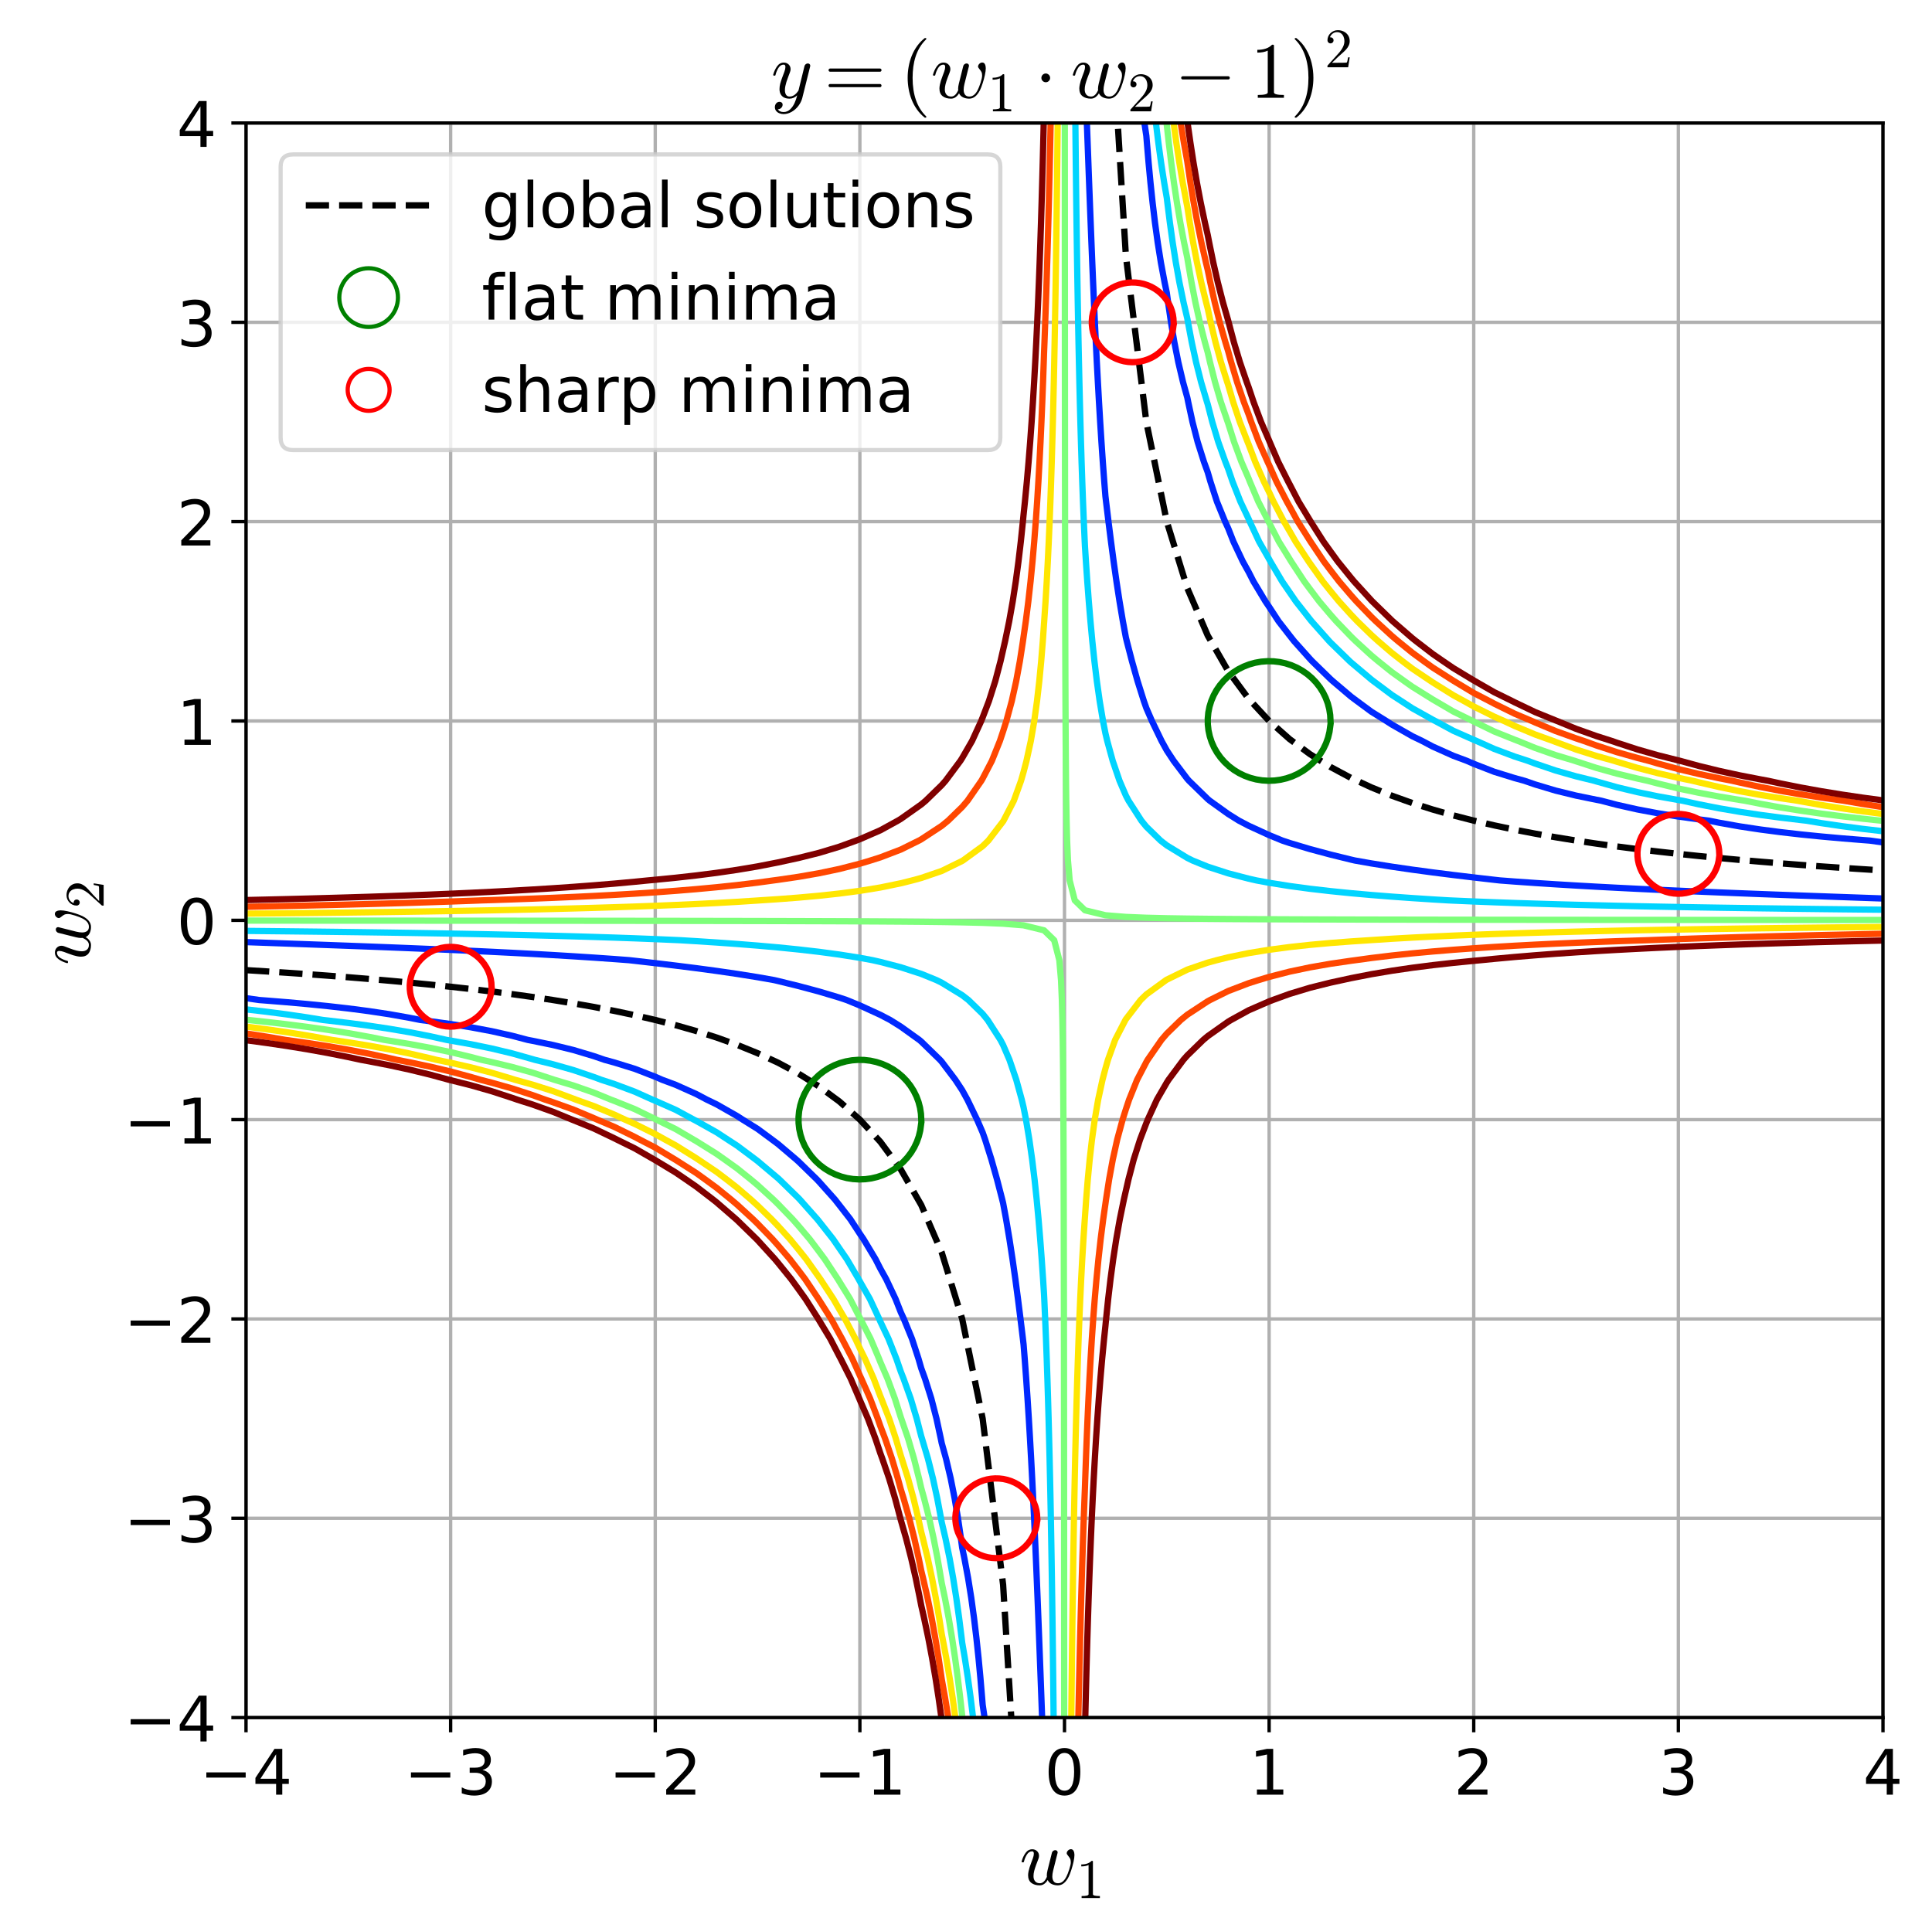 <?xml version="1.0" encoding="utf-8" standalone="no"?>
<!DOCTYPE svg PUBLIC "-//W3C//DTD SVG 1.1//EN"
  "http://www.w3.org/Graphics/SVG/1.1/DTD/svg11.dtd">
<!-- Created with matplotlib (http://matplotlib.org/) -->
<svg height="460pt" version="1.1" viewBox="0 0 461 460" width="461pt" xmlns="http://www.w3.org/2000/svg" xmlns:xlink="http://www.w3.org/1999/xlink">
 <defs>
  <style type="text/css">
*{stroke-linecap:butt;stroke-linejoin:round;}
  </style>
 </defs>
 <g id="figure_1">
  <g id="patch_1">
   <path d="M 0 460.976 
L 461.274 460.976 
L 461.274 0 
L 0 0 
z
" style="fill:#ffffff;"/>
  </g>
  <g id="axes_1">
   <g id="patch_2">
    <path d="M 58.702 409.87 
L 449.302 409.87 
L 449.302 29.35 
L 58.702 29.35 
z
" style="fill:#ffffff;"/>
   </g>
   <g id="matplotlib.axis_1">
    <g id="xtick_1">
     <g id="line2d_1">
      <path clip-path="url(#p29cebb73df)" d="M 58.702 409.87 
L 58.702 29.35 
" style="fill:none;stroke:#b0b0b0;stroke-linecap:square;stroke-width:0.8;"/>
     </g>
     <g id="line2d_2">
      <defs>
       <path d="M 0 0 
L 0 3.5 
" id="m46cb2c61bf" style="stroke:#000000;stroke-width:0.8;"/>
      </defs>
      <g>
       <use style="stroke:#000000;stroke-width:0.8;" x="58.702" xlink:href="#m46cb2c61bf" y="409.87"/>
      </g>
     </g>
     <g id="text_1">
      <!-- −4 -->
      <defs>
       <path d="M 10.594 35.5 
L 73.188 35.5 
L 73.188 27.203 
L 10.594 27.203 
z
" id="DejaVuSans-2212"/>
       <path d="M 37.797 64.312 
L 12.891 25.391 
L 37.797 25.391 
z
M 35.203 72.906 
L 47.609 72.906 
L 47.609 25.391 
L 58.016 25.391 
L 58.016 17.188 
L 47.609 17.188 
L 47.609 0 
L 37.797 0 
L 37.797 17.188 
L 4.891 17.188 
L 4.891 26.703 
z
" id="DejaVuSans-34"/>
      </defs>
      <g transform="translate(47.645 428.268)scale(0.15 -0.15)">
       <use xlink:href="#DejaVuSans-2212"/>
       <use x="83.789" xlink:href="#DejaVuSans-34"/>
      </g>
     </g>
    </g>
    <g id="xtick_2">
     <g id="line2d_3">
      <path clip-path="url(#p29cebb73df)" d="M 107.527 409.87 
L 107.527 29.35 
" style="fill:none;stroke:#b0b0b0;stroke-linecap:square;stroke-width:0.8;"/>
     </g>
     <g id="line2d_4">
      <g>
       <use style="stroke:#000000;stroke-width:0.8;" x="107.527" xlink:href="#m46cb2c61bf" y="409.87"/>
      </g>
     </g>
     <g id="text_2">
      <!-- −3 -->
      <defs>
       <path d="M 40.578 39.312 
Q 47.656 37.797 51.625 33 
Q 55.609 28.219 55.609 21.188 
Q 55.609 10.406 48.188 4.484 
Q 40.766 -1.422 27.094 -1.422 
Q 22.516 -1.422 17.656 -0.516 
Q 12.797 0.391 7.625 2.203 
L 7.625 11.719 
Q 11.719 9.328 16.594 8.109 
Q 21.484 6.891 26.812 6.891 
Q 36.078 6.891 40.938 10.547 
Q 45.797 14.203 45.797 21.188 
Q 45.797 27.641 41.281 31.266 
Q 36.766 34.906 28.719 34.906 
L 20.219 34.906 
L 20.219 43.016 
L 29.109 43.016 
Q 36.375 43.016 40.234 45.922 
Q 44.094 48.828 44.094 54.297 
Q 44.094 59.906 40.109 62.906 
Q 36.141 65.922 28.719 65.922 
Q 24.656 65.922 20.016 65.031 
Q 15.375 64.156 9.812 62.312 
L 9.812 71.094 
Q 15.438 72.656 20.344 73.438 
Q 25.25 74.219 29.594 74.219 
Q 40.828 74.219 47.359 69.109 
Q 53.906 64.016 53.906 55.328 
Q 53.906 49.266 50.438 45.094 
Q 46.969 40.922 40.578 39.312 
z
" id="DejaVuSans-33"/>
      </defs>
      <g transform="translate(96.47 428.268)scale(0.15 -0.15)">
       <use xlink:href="#DejaVuSans-2212"/>
       <use x="83.789" xlink:href="#DejaVuSans-33"/>
      </g>
     </g>
    </g>
    <g id="xtick_3">
     <g id="line2d_5">
      <path clip-path="url(#p29cebb73df)" d="M 156.352 409.87 
L 156.352 29.35 
" style="fill:none;stroke:#b0b0b0;stroke-linecap:square;stroke-width:0.8;"/>
     </g>
     <g id="line2d_6">
      <g>
       <use style="stroke:#000000;stroke-width:0.8;" x="156.352" xlink:href="#m46cb2c61bf" y="409.87"/>
      </g>
     </g>
     <g id="text_3">
      <!-- −2 -->
      <defs>
       <path d="M 19.188 8.297 
L 53.609 8.297 
L 53.609 0 
L 7.328 0 
L 7.328 8.297 
Q 12.938 14.109 22.625 23.891 
Q 32.328 33.688 34.812 36.531 
Q 39.547 41.844 41.422 45.531 
Q 43.312 49.219 43.312 52.781 
Q 43.312 58.594 39.234 62.25 
Q 35.156 65.922 28.609 65.922 
Q 23.969 65.922 18.812 64.312 
Q 13.672 62.703 7.812 59.422 
L 7.812 69.391 
Q 13.766 71.781 18.938 73 
Q 24.125 74.219 28.422 74.219 
Q 39.75 74.219 46.484 68.547 
Q 53.219 62.891 53.219 53.422 
Q 53.219 48.922 51.531 44.891 
Q 49.859 40.875 45.406 35.406 
Q 44.188 33.984 37.641 27.219 
Q 31.109 20.453 19.188 8.297 
z
" id="DejaVuSans-32"/>
      </defs>
      <g transform="translate(145.295 428.268)scale(0.15 -0.15)">
       <use xlink:href="#DejaVuSans-2212"/>
       <use x="83.789" xlink:href="#DejaVuSans-32"/>
      </g>
     </g>
    </g>
    <g id="xtick_4">
     <g id="line2d_7">
      <path clip-path="url(#p29cebb73df)" d="M 205.177 409.87 
L 205.177 29.35 
" style="fill:none;stroke:#b0b0b0;stroke-linecap:square;stroke-width:0.8;"/>
     </g>
     <g id="line2d_8">
      <g>
       <use style="stroke:#000000;stroke-width:0.8;" x="205.177" xlink:href="#m46cb2c61bf" y="409.87"/>
      </g>
     </g>
     <g id="text_4">
      <!-- −1 -->
      <defs>
       <path d="M 12.406 8.297 
L 28.516 8.297 
L 28.516 63.922 
L 10.984 60.406 
L 10.984 69.391 
L 28.422 72.906 
L 38.281 72.906 
L 38.281 8.297 
L 54.391 8.297 
L 54.391 0 
L 12.406 0 
z
" id="DejaVuSans-31"/>
      </defs>
      <g transform="translate(194.12 428.268)scale(0.15 -0.15)">
       <use xlink:href="#DejaVuSans-2212"/>
       <use x="83.789" xlink:href="#DejaVuSans-31"/>
      </g>
     </g>
    </g>
    <g id="xtick_5">
     <g id="line2d_9">
      <path clip-path="url(#p29cebb73df)" d="M 254.002 409.87 
L 254.002 29.35 
" style="fill:none;stroke:#b0b0b0;stroke-linecap:square;stroke-width:0.8;"/>
     </g>
     <g id="line2d_10">
      <g>
       <use style="stroke:#000000;stroke-width:0.8;" x="254.002" xlink:href="#m46cb2c61bf" y="409.87"/>
      </g>
     </g>
     <g id="text_5">
      <!-- 0 -->
      <defs>
       <path d="M 31.781 66.406 
Q 24.172 66.406 20.328 58.906 
Q 16.5 51.422 16.5 36.375 
Q 16.5 21.391 20.328 13.891 
Q 24.172 6.391 31.781 6.391 
Q 39.453 6.391 43.281 13.891 
Q 47.125 21.391 47.125 36.375 
Q 47.125 51.422 43.281 58.906 
Q 39.453 66.406 31.781 66.406 
z
M 31.781 74.219 
Q 44.047 74.219 50.516 64.516 
Q 56.984 54.828 56.984 36.375 
Q 56.984 17.969 50.516 8.266 
Q 44.047 -1.422 31.781 -1.422 
Q 19.531 -1.422 13.062 8.266 
Q 6.594 17.969 6.594 36.375 
Q 6.594 54.828 13.062 64.516 
Q 19.531 74.219 31.781 74.219 
z
" id="DejaVuSans-30"/>
      </defs>
      <g transform="translate(249.23 428.268)scale(0.15 -0.15)">
       <use xlink:href="#DejaVuSans-30"/>
      </g>
     </g>
    </g>
    <g id="xtick_6">
     <g id="line2d_11">
      <path clip-path="url(#p29cebb73df)" d="M 302.827 409.87 
L 302.827 29.35 
" style="fill:none;stroke:#b0b0b0;stroke-linecap:square;stroke-width:0.8;"/>
     </g>
     <g id="line2d_12">
      <g>
       <use style="stroke:#000000;stroke-width:0.8;" x="302.827" xlink:href="#m46cb2c61bf" y="409.87"/>
      </g>
     </g>
     <g id="text_6">
      <!-- 1 -->
      <g transform="translate(298.055 428.268)scale(0.15 -0.15)">
       <use xlink:href="#DejaVuSans-31"/>
      </g>
     </g>
    </g>
    <g id="xtick_7">
     <g id="line2d_13">
      <path clip-path="url(#p29cebb73df)" d="M 351.652 409.87 
L 351.652 29.35 
" style="fill:none;stroke:#b0b0b0;stroke-linecap:square;stroke-width:0.8;"/>
     </g>
     <g id="line2d_14">
      <g>
       <use style="stroke:#000000;stroke-width:0.8;" x="351.652" xlink:href="#m46cb2c61bf" y="409.87"/>
      </g>
     </g>
     <g id="text_7">
      <!-- 2 -->
      <g transform="translate(346.88 428.268)scale(0.15 -0.15)">
       <use xlink:href="#DejaVuSans-32"/>
      </g>
     </g>
    </g>
    <g id="xtick_8">
     <g id="line2d_15">
      <path clip-path="url(#p29cebb73df)" d="M 400.477 409.87 
L 400.477 29.35 
" style="fill:none;stroke:#b0b0b0;stroke-linecap:square;stroke-width:0.8;"/>
     </g>
     <g id="line2d_16">
      <g>
       <use style="stroke:#000000;stroke-width:0.8;" x="400.477" xlink:href="#m46cb2c61bf" y="409.87"/>
      </g>
     </g>
     <g id="text_8">
      <!-- 3 -->
      <g transform="translate(395.705 428.268)scale(0.15 -0.15)">
       <use xlink:href="#DejaVuSans-33"/>
      </g>
     </g>
    </g>
    <g id="xtick_9">
     <g id="line2d_17">
      <path clip-path="url(#p29cebb73df)" d="M 449.302 409.87 
L 449.302 29.35 
" style="fill:none;stroke:#b0b0b0;stroke-linecap:square;stroke-width:0.8;"/>
     </g>
     <g id="line2d_18">
      <g>
       <use style="stroke:#000000;stroke-width:0.8;" x="449.302" xlink:href="#m46cb2c61bf" y="409.87"/>
      </g>
     </g>
     <g id="text_9">
      <!-- 4 -->
      <g transform="translate(444.53 428.268)scale(0.15 -0.15)">
       <use xlink:href="#DejaVuSans-34"/>
      </g>
     </g>
    </g>
    <g id="text_10">
     <!-- $w_1$ -->
     <defs>
      <path d="M 10.797 11.625 
Q 10.797 13.719 11.359 16.453 
Q 11.922 19.188 12.594 21.312 
Q 13.281 23.438 14.906 27.828 
Q 16.547 32.234 16.703 32.625 
Q 18.016 36.281 18.016 38.625 
Q 18.016 41.609 15.828 41.609 
Q 11.859 41.609 9.297 37.531 
Q 6.734 33.453 5.516 28.422 
Q 5.328 27.781 4.688 27.781 
L 3.516 27.781 
Q 2.688 27.781 2.688 28.719 
L 2.688 29 
Q 4.297 34.969 7.609 39.578 
Q 10.938 44.188 16.016 44.188 
Q 19.578 44.188 22.047 41.844 
Q 24.516 39.5 24.516 35.891 
Q 24.516 34.031 23.688 31.984 
Q 22.516 28.953 20.922 24.703 
Q 19.344 20.453 18.453 16.984 
Q 17.578 13.531 17.578 10.297 
Q 17.578 6.391 19.625 3.953 
Q 21.688 1.516 25.594 1.516 
Q 30.906 1.516 34.422 9.625 
Q 34.281 10.203 34.281 11.281 
Q 34.281 13.969 35.109 17.391 
L 40.719 39.891 
Q 41.062 41.219 42.281 42.156 
Q 43.5 43.109 44.922 43.109 
Q 46.094 43.109 47 42.328 
Q 47.906 41.547 47.906 40.281 
Q 47.906 39.703 47.797 39.5 
L 42.188 17.188 
Q 41.219 13.188 41.219 10.016 
Q 41.219 6.25 42.938 3.875 
Q 44.672 1.516 48.391 1.516 
Q 54.828 1.516 58.984 10.016 
Q 60.547 13.031 62.469 18.938 
Q 64.406 24.859 64.406 27.984 
Q 64.406 30.859 63.469 32.547 
Q 62.547 34.234 60.906 36.188 
Q 59.281 38.141 59.281 39.109 
Q 59.281 41.016 60.906 42.641 
Q 62.547 44.281 64.5 44.281 
Q 66.891 44.281 67.938 42.078 
Q 69 39.891 69 37.109 
Q 69 33.734 67.875 28.531 
Q 66.75 23.344 65.031 18.094 
Q 63.328 12.844 61.812 9.719 
Q 56.344 -1.125 48.188 -1.125 
Q 44 -1.125 40.531 0.484 
Q 37.062 2.094 35.406 5.609 
Q 33.797 2.734 31.172 0.797 
Q 28.562 -1.125 25.391 -1.125 
Q 18.797 -1.125 14.797 2.016 
Q 10.797 5.172 10.797 11.625 
z
" id="Cmmi10-77"/>
      <path d="M 9.281 0 
L 9.281 3.516 
Q 21.781 3.516 21.781 6.688 
L 21.781 59.188 
Q 16.609 56.688 8.688 56.688 
L 8.688 60.203 
Q 20.953 60.203 27.203 66.609 
L 28.609 66.609 
Q 28.953 66.609 29.266 66.328 
Q 29.594 66.062 29.594 65.719 
L 29.594 6.688 
Q 29.594 3.516 42.094 3.516 
L 42.094 0 
z
" id="Cmr10-31"/>
     </defs>
     <g transform="translate(243.267 449.824)scale(0.19 -0.19)">
      <use transform="translate(0 0.719)" xlink:href="#Cmmi10-77"/>
      <use transform="translate(71.484 -16.288)scale(0.7)" xlink:href="#Cmr10-31"/>
     </g>
    </g>
   </g>
   <g id="matplotlib.axis_2">
    <g id="ytick_1">
     <g id="line2d_19">
      <path clip-path="url(#p29cebb73df)" d="M 58.702 409.87 
L 449.302 409.87 
" style="fill:none;stroke:#b0b0b0;stroke-linecap:square;stroke-width:0.8;"/>
     </g>
     <g id="line2d_20">
      <defs>
       <path d="M 0 0 
L -3.5 0 
" id="md1df5406d5" style="stroke:#000000;stroke-width:0.8;"/>
      </defs>
      <g>
       <use style="stroke:#000000;stroke-width:0.8;" x="58.702" xlink:href="#md1df5406d5" y="409.87"/>
      </g>
     </g>
     <g id="text_11">
      <!-- −4 -->
      <g transform="translate(29.588 415.569)scale(0.15 -0.15)">
       <use xlink:href="#DejaVuSans-2212"/>
       <use x="83.789" xlink:href="#DejaVuSans-34"/>
      </g>
     </g>
    </g>
    <g id="ytick_2">
     <g id="line2d_21">
      <path clip-path="url(#p29cebb73df)" d="M 58.702 362.305 
L 449.302 362.305 
" style="fill:none;stroke:#b0b0b0;stroke-linecap:square;stroke-width:0.8;"/>
     </g>
     <g id="line2d_22">
      <g>
       <use style="stroke:#000000;stroke-width:0.8;" x="58.702" xlink:href="#md1df5406d5" y="362.305"/>
      </g>
     </g>
     <g id="text_12">
      <!-- −3 -->
      <g transform="translate(29.588 368.004)scale(0.15 -0.15)">
       <use xlink:href="#DejaVuSans-2212"/>
       <use x="83.789" xlink:href="#DejaVuSans-33"/>
      </g>
     </g>
    </g>
    <g id="ytick_3">
     <g id="line2d_23">
      <path clip-path="url(#p29cebb73df)" d="M 58.702 314.74 
L 449.302 314.74 
" style="fill:none;stroke:#b0b0b0;stroke-linecap:square;stroke-width:0.8;"/>
     </g>
     <g id="line2d_24">
      <g>
       <use style="stroke:#000000;stroke-width:0.8;" x="58.702" xlink:href="#md1df5406d5" y="314.74"/>
      </g>
     </g>
     <g id="text_13">
      <!-- −2 -->
      <g transform="translate(29.588 320.439)scale(0.15 -0.15)">
       <use xlink:href="#DejaVuSans-2212"/>
       <use x="83.789" xlink:href="#DejaVuSans-32"/>
      </g>
     </g>
    </g>
    <g id="ytick_4">
     <g id="line2d_25">
      <path clip-path="url(#p29cebb73df)" d="M 58.702 267.175 
L 449.302 267.175 
" style="fill:none;stroke:#b0b0b0;stroke-linecap:square;stroke-width:0.8;"/>
     </g>
     <g id="line2d_26">
      <g>
       <use style="stroke:#000000;stroke-width:0.8;" x="58.702" xlink:href="#md1df5406d5" y="267.175"/>
      </g>
     </g>
     <g id="text_14">
      <!-- −1 -->
      <g transform="translate(29.588 272.874)scale(0.15 -0.15)">
       <use xlink:href="#DejaVuSans-2212"/>
       <use x="83.789" xlink:href="#DejaVuSans-31"/>
      </g>
     </g>
    </g>
    <g id="ytick_5">
     <g id="line2d_27">
      <path clip-path="url(#p29cebb73df)" d="M 58.702 219.61 
L 449.302 219.61 
" style="fill:none;stroke:#b0b0b0;stroke-linecap:square;stroke-width:0.8;"/>
     </g>
     <g id="line2d_28">
      <g>
       <use style="stroke:#000000;stroke-width:0.8;" x="58.702" xlink:href="#md1df5406d5" y="219.61"/>
      </g>
     </g>
     <g id="text_15">
      <!-- 0 -->
      <g transform="translate(42.158 225.309)scale(0.15 -0.15)">
       <use xlink:href="#DejaVuSans-30"/>
      </g>
     </g>
    </g>
    <g id="ytick_6">
     <g id="line2d_29">
      <path clip-path="url(#p29cebb73df)" d="M 58.702 172.045 
L 449.302 172.045 
" style="fill:none;stroke:#b0b0b0;stroke-linecap:square;stroke-width:0.8;"/>
     </g>
     <g id="line2d_30">
      <g>
       <use style="stroke:#000000;stroke-width:0.8;" x="58.702" xlink:href="#md1df5406d5" y="172.045"/>
      </g>
     </g>
     <g id="text_16">
      <!-- 1 -->
      <g transform="translate(42.158 177.744)scale(0.15 -0.15)">
       <use xlink:href="#DejaVuSans-31"/>
      </g>
     </g>
    </g>
    <g id="ytick_7">
     <g id="line2d_31">
      <path clip-path="url(#p29cebb73df)" d="M 58.702 124.48 
L 449.302 124.48 
" style="fill:none;stroke:#b0b0b0;stroke-linecap:square;stroke-width:0.8;"/>
     </g>
     <g id="line2d_32">
      <g>
       <use style="stroke:#000000;stroke-width:0.8;" x="58.702" xlink:href="#md1df5406d5" y="124.48"/>
      </g>
     </g>
     <g id="text_17">
      <!-- 2 -->
      <g transform="translate(42.158 130.179)scale(0.15 -0.15)">
       <use xlink:href="#DejaVuSans-32"/>
      </g>
     </g>
    </g>
    <g id="ytick_8">
     <g id="line2d_33">
      <path clip-path="url(#p29cebb73df)" d="M 58.702 76.915 
L 449.302 76.915 
" style="fill:none;stroke:#b0b0b0;stroke-linecap:square;stroke-width:0.8;"/>
     </g>
     <g id="line2d_34">
      <g>
       <use style="stroke:#000000;stroke-width:0.8;" x="58.702" xlink:href="#md1df5406d5" y="76.915"/>
      </g>
     </g>
     <g id="text_18">
      <!-- 3 -->
      <g transform="translate(42.158 82.614)scale(0.15 -0.15)">
       <use xlink:href="#DejaVuSans-33"/>
      </g>
     </g>
    </g>
    <g id="ytick_9">
     <g id="line2d_35">
      <path clip-path="url(#p29cebb73df)" d="M 58.702 29.35 
L 449.302 29.35 
" style="fill:none;stroke:#b0b0b0;stroke-linecap:square;stroke-width:0.8;"/>
     </g>
     <g id="line2d_36">
      <g>
       <use style="stroke:#000000;stroke-width:0.8;" x="58.702" xlink:href="#md1df5406d5" y="29.35"/>
      </g>
     </g>
     <g id="text_19">
      <!-- 4 -->
      <g transform="translate(42.158 35.049)scale(0.15 -0.15)">
       <use xlink:href="#DejaVuSans-34"/>
      </g>
     </g>
    </g>
    <g id="text_20">
     <!-- $w_2$ -->
     <defs>
      <path d="M 4.984 0 
L 4.984 2.688 
Q 4.984 2.938 5.172 3.219 
L 20.703 20.406 
Q 24.219 24.219 26.406 26.797 
Q 28.609 29.391 30.75 32.766 
Q 32.906 36.141 34.156 39.625 
Q 35.406 43.109 35.406 47.016 
Q 35.406 51.125 33.891 54.859 
Q 32.375 58.594 29.375 60.844 
Q 26.375 63.094 22.125 63.094 
Q 17.781 63.094 14.312 60.469 
Q 10.844 57.859 9.422 53.719 
Q 9.812 53.812 10.5 53.812 
Q 12.75 53.812 14.328 52.297 
Q 15.922 50.781 15.922 48.391 
Q 15.922 46.094 14.328 44.5 
Q 12.75 42.922 10.5 42.922 
Q 8.156 42.922 6.562 44.547 
Q 4.984 46.188 4.984 48.391 
Q 4.984 52.156 6.391 55.438 
Q 7.812 58.734 10.469 61.297 
Q 13.141 63.875 16.484 65.234 
Q 19.828 66.609 23.578 66.609 
Q 29.297 66.609 34.219 64.188 
Q 39.156 61.766 42.031 57.344 
Q 44.922 52.938 44.922 47.016 
Q 44.922 42.672 43.016 38.766 
Q 41.109 34.859 38.125 31.656 
Q 35.156 28.469 30.516 24.406 
Q 25.875 20.359 24.422 19 
L 13.094 8.109 
L 22.703 8.109 
Q 29.781 8.109 34.547 8.219 
Q 39.312 8.344 39.594 8.594 
Q 40.766 9.859 42 17.828 
L 44.922 17.828 
L 42.094 0 
z
" id="Cmr10-32"/>
     </defs>
     <g transform="translate(21.637 230.345)rotate(-90)scale(0.19 -0.19)">
      <use transform="translate(0 0.719)" xlink:href="#Cmmi10-77"/>
      <use transform="translate(71.484 -16.288)scale(0.7)" xlink:href="#Cmr10-32"/>
     </g>
    </g>
   </g>
   <g id="LineCollection_1"/>
   <g id="LineCollection_2">
    <path clip-path="url(#p29cebb73df)" d="M 234.929 409.87 
L 234.472 406.795 
L 234.336 405.113 
L 233.932 400.357 
L 233.484 395.601 
L 232.98 390.844 
L 232.41 386.087 
L 231.757 381.331 
L 231 376.575 
L 230.109 371.818 
L 229.589 369.336 
L 229.282 367.062 
L 228.588 362.305 
L 227.785 357.548 
L 226.844 352.792 
L 225.721 348.036 
L 224.707 344.381 
L 224.484 343.279 
L 223.457 338.522 
L 222.229 333.766 
L 220.727 329.01 
L 219.824 326.522 
L 219.169 324.253 
L 217.619 319.497 
L 215.674 314.74 
L 214.942 313.147 
L 213.697 309.983 
L 211.451 305.227 
L 210.059 302.727 
L 208.913 300.471 
L 206.057 295.714 
L 205.177 294.417 
L 202.912 290.957 
L 200.294 287.596 
L 199.197 286.201 
L 195.412 281.969 
L 194.919 281.445 
L 190.529 277.168 
L 189.991 276.688 
L 185.647 273.001 
L 184.214 271.932 
L 180.764 269.381 
L 177.213 267.175 
L 175.882 266.317 
L 170.999 263.535 
L 168.683 262.418 
L 166.117 261.062 
L 161.234 258.875 
L 157.986 257.662 
L 156.352 256.949 
L 151.469 255.054 
L 146.587 253.544 
L 144.258 252.905 
L 141.704 252.026 
L 136.822 250.563 
L 131.939 249.367 
L 127.057 248.366 
L 125.926 248.149 
L 122.174 247.161 
L 117.292 246.066 
L 112.409 245.15 
L 107.527 244.368 
L 102.644 243.692 
L 100.309 243.393 
L 97.762 242.886 
L 92.879 242.018 
L 87.997 241.281 
L 83.114 240.645 
L 78.232 240.089 
L 73.349 239.599 
L 68.467 239.161 
L 63.584 238.768 
L 61.859 238.636 
L 58.702 238.19 
" style="fill:none;stroke:#0028ff;stroke-width:1.5;"/>
    <path clip-path="url(#p29cebb73df)" d="M 58.702 224.812 
L 63.584 224.985 
L 68.467 225.158 
L 73.349 225.333 
L 78.232 225.51 
L 83.114 225.69 
L 87.997 225.874 
L 92.879 226.063 
L 97.762 226.259 
L 102.644 226.462 
L 107.527 226.673 
L 112.409 226.894 
L 117.292 227.126 
L 122.174 227.37 
L 127.057 227.629 
L 131.939 227.905 
L 136.822 228.2 
L 141.704 228.517 
L 146.587 228.858 
L 150.099 229.123 
L 151.469 229.276 
L 156.352 229.836 
L 161.234 230.42 
L 166.117 231.035 
L 170.999 231.692 
L 175.882 232.403 
L 180.764 233.182 
L 184.725 233.88 
L 185.647 234.093 
L 190.529 235.293 
L 195.412 236.599 
L 200.294 238.059 
L 202.02 238.636 
L 205.177 239.933 
L 210.059 242.171 
L 212.394 243.393 
L 214.942 244.985 
L 219.351 248.149 
L 219.824 248.548 
L 224.297 252.905 
L 224.707 253.367 
L 227.954 257.662 
L 229.589 260.144 
L 230.843 262.418 
L 233.14 267.175 
L 234.472 270.25 
L 235.064 271.932 
L 236.562 276.688 
L 237.904 281.445 
L 239.135 286.201 
L 239.354 287.099 
L 240.07 290.957 
L 240.87 295.714 
L 241.599 300.471 
L 242.274 305.227 
L 242.905 309.983 
L 243.504 314.74 
L 244.08 319.497 
L 244.237 320.832 
L 244.508 324.253 
L 244.859 329.01 
L 245.184 333.766 
L 245.487 338.522 
L 245.77 343.279 
L 246.036 348.036 
L 246.287 352.792 
L 246.525 357.548 
L 246.752 362.305 
L 246.969 367.062 
L 247.177 371.818 
L 247.377 376.575 
L 247.572 381.331 
L 247.761 386.087 
L 247.946 390.844 
L 248.127 395.601 
L 248.306 400.357 
L 248.484 405.113 
L 248.661 409.87 
" style="fill:none;stroke:#0028ff;stroke-width:1.5;"/>
    <path clip-path="url(#p29cebb73df)" d="M 449.302 214.408 
L 444.419 214.235 
L 439.537 214.062 
L 434.654 213.887 
L 429.772 213.71 
L 424.889 213.53 
L 420.007 213.346 
L 415.124 213.157 
L 410.242 212.961 
L 405.359 212.758 
L 400.477 212.547 
L 395.594 212.326 
L 390.712 212.094 
L 385.829 211.85 
L 380.947 211.591 
L 376.064 211.315 
L 371.182 211.02 
L 366.299 210.703 
L 361.417 210.362 
L 357.905 210.097 
L 356.534 209.944 
L 351.652 209.384 
L 346.769 208.8 
L 341.887 208.185 
L 337.004 207.528 
L 332.122 206.817 
L 327.239 206.038 
L 323.278 205.34 
L 322.357 205.127 
L 317.474 203.927 
L 312.592 202.621 
L 307.709 201.161 
L 305.984 200.584 
L 302.827 199.287 
L 297.944 197.049 
L 295.609 195.827 
L 293.062 194.235 
L 288.653 191.071 
L 288.179 190.672 
L 283.706 186.315 
L 283.297 185.853 
L 280.049 181.558 
L 278.414 179.076 
L 277.161 176.802 
L 274.863 172.045 
L 273.532 168.97 
L 272.94 167.288 
L 271.441 162.532 
L 270.1 157.775 
L 268.868 153.019 
L 268.649 152.121 
L 267.933 148.262 
L 267.134 143.506 
L 266.404 138.75 
L 265.73 133.993 
L 265.098 129.237 
L 264.499 124.48 
L 263.923 119.724 
L 263.767 118.388 
L 263.495 114.967 
L 263.144 110.21 
L 262.819 105.454 
L 262.517 100.698 
L 262.234 95.941 
L 261.968 91.184 
L 261.716 86.428 
L 261.478 81.671 
L 261.251 76.915 
L 261.035 72.159 
L 260.827 67.402 
L 260.626 62.645 
L 260.432 57.889 
L 260.243 53.133 
L 260.058 48.376 
L 259.876 43.62 
L 259.697 38.863 
L 259.519 34.106 
L 259.342 29.35 
" style="fill:none;stroke:#0028ff;stroke-width:1.5;"/>
    <path clip-path="url(#p29cebb73df)" d="M 273.074 29.35 
L 273.532 32.425 
L 273.668 34.106 
L 274.071 38.863 
L 274.52 43.62 
L 275.024 48.376 
L 275.594 53.133 
L 276.247 57.889 
L 277.003 62.645 
L 277.894 67.402 
L 278.414 69.884 
L 278.721 72.159 
L 279.416 76.915 
L 280.218 81.671 
L 281.159 86.428 
L 282.283 91.184 
L 283.297 94.839 
L 283.52 95.941 
L 284.547 100.698 
L 285.774 105.454 
L 287.276 110.21 
L 288.179 112.698 
L 288.835 114.967 
L 290.385 119.724 
L 292.329 124.48 
L 293.062 126.073 
L 294.307 129.237 
L 296.552 133.993 
L 297.944 136.493 
L 299.091 138.75 
L 301.946 143.506 
L 302.827 144.803 
L 305.091 148.262 
L 307.709 151.624 
L 308.807 153.019 
L 312.592 157.251 
L 313.084 157.775 
L 317.474 162.052 
L 318.012 162.532 
L 322.357 166.219 
L 323.789 167.288 
L 327.239 169.839 
L 330.79 172.045 
L 332.122 172.903 
L 337.004 175.685 
L 339.32 176.802 
L 341.887 178.158 
L 346.769 180.345 
L 350.017 181.558 
L 351.652 182.271 
L 356.534 184.166 
L 361.417 185.676 
L 363.746 186.315 
L 366.299 187.194 
L 371.182 188.657 
L 376.064 189.853 
L 380.947 190.854 
L 382.078 191.071 
L 385.829 192.059 
L 390.712 193.154 
L 395.594 194.07 
L 400.477 194.852 
L 405.359 195.528 
L 407.694 195.827 
L 410.242 196.334 
L 415.124 197.202 
L 420.007 197.939 
L 424.889 198.575 
L 429.772 199.131 
L 434.654 199.621 
L 439.537 200.059 
L 444.419 200.452 
L 446.145 200.584 
L 449.302 201.03 
" style="fill:none;stroke:#0028ff;stroke-width:1.5;"/>
   </g>
   <g id="LineCollection_3">
    <path clip-path="url(#p29cebb73df)" d="M 232.183 409.87 
L 231.6 405.113 
L 230.946 400.357 
L 230.209 395.601 
L 229.589 391.997 
L 229.451 390.844 
L 228.854 386.087 
L 228.186 381.331 
L 227.433 376.575 
L 226.578 371.818 
L 225.596 367.062 
L 224.707 363.26 
L 224.535 362.305 
L 223.638 357.548 
L 222.606 352.792 
L 221.406 348.036 
L 219.993 343.279 
L 219.824 342.742 
L 218.736 338.522 
L 217.312 333.766 
L 215.609 329.01 
L 214.942 327.315 
L 213.891 324.253 
L 212.015 319.497 
L 210.059 315.365 
L 209.788 314.74 
L 207.571 309.983 
L 205.177 305.787 
L 204.872 305.227 
L 202.067 300.471 
L 200.294 297.9 
L 198.798 295.714 
L 195.412 291.418 
L 195.04 290.957 
L 190.818 286.201 
L 190.529 285.901 
L 185.955 281.445 
L 185.647 281.164 
L 180.764 277.05 
L 180.291 276.688 
L 175.882 273.39 
L 173.638 271.932 
L 170.999 270.205 
L 166.117 267.472 
L 165.542 267.175 
L 161.234 264.843 
L 156.352 262.683 
L 155.71 262.418 
L 151.469 260.513 
L 146.587 258.686 
L 143.444 257.662 
L 141.704 257.012 
L 136.822 255.353 
L 131.939 253.966 
L 127.608 252.905 
L 127.057 252.741 
L 122.174 251.364 
L 117.292 250.196 
L 112.409 249.191 
L 107.527 248.316 
L 106.546 248.149 
L 102.644 247.283 
L 97.762 246.326 
L 92.879 245.493 
L 87.997 244.759 
L 83.114 244.109 
L 78.232 243.527 
L 77.048 243.393 
L 73.349 242.788 
L 68.467 242.07 
L 63.584 241.434 
L 58.702 240.866 
" style="fill:none;stroke:#00d4ff;stroke-width:1.5;"/>
    <path clip-path="url(#p29cebb73df)" d="M 58.702 222.137 
L 63.584 222.186 
L 68.467 222.237 
L 73.349 222.291 
L 78.232 222.349 
L 83.114 222.41 
L 87.997 222.475 
L 92.879 222.545 
L 97.762 222.618 
L 102.644 222.697 
L 107.527 222.781 
L 112.409 222.871 
L 117.292 222.968 
L 122.174 223.072 
L 127.057 223.185 
L 131.939 223.306 
L 136.822 223.439 
L 141.704 223.583 
L 146.587 223.74 
L 151.469 223.912 
L 156.352 224.102 
L 161.234 224.313 
L 162.402 224.367 
L 166.117 224.591 
L 170.999 224.909 
L 175.882 225.258 
L 180.764 225.645 
L 185.647 226.078 
L 190.529 226.569 
L 195.412 227.131 
L 200.294 227.787 
L 205.177 228.563 
L 208.191 229.123 
L 210.059 229.546 
L 214.942 230.818 
L 219.824 232.401 
L 223.453 233.88 
L 224.707 234.502 
L 229.589 237.483 
L 231.078 238.636 
L 234.472 241.942 
L 235.655 243.393 
L 238.716 248.149 
L 239.354 249.37 
L 240.872 252.905 
L 242.497 257.662 
L 243.803 262.418 
L 244.237 264.239 
L 244.811 267.175 
L 245.608 271.932 
L 246.281 276.688 
L 246.859 281.445 
L 247.362 286.201 
L 247.807 290.957 
L 248.204 295.714 
L 248.562 300.471 
L 248.889 305.227 
L 249.119 308.845 
L 249.175 309.983 
L 249.39 314.74 
L 249.586 319.497 
L 249.763 324.253 
L 249.924 329.01 
L 250.072 333.766 
L 250.207 338.522 
L 250.332 343.279 
L 250.448 348.036 
L 250.555 352.792 
L 250.654 357.548 
L 250.747 362.305 
L 250.833 367.062 
L 250.914 371.818 
L 250.989 376.575 
L 251.06 381.331 
L 251.127 386.087 
L 251.19 390.844 
L 251.249 395.601 
L 251.305 400.357 
L 251.358 405.113 
L 251.408 409.87 
" style="fill:none;stroke:#00d4ff;stroke-width:1.5;"/>
    <path clip-path="url(#p29cebb73df)" d="M 449.302 217.083 
L 444.419 217.034 
L 439.537 216.983 
L 434.654 216.929 
L 429.772 216.871 
L 424.889 216.81 
L 420.007 216.745 
L 415.124 216.675 
L 410.242 216.602 
L 405.359 216.523 
L 400.477 216.439 
L 395.594 216.349 
L 390.712 216.252 
L 385.829 216.148 
L 380.947 216.035 
L 376.064 215.914 
L 371.182 215.781 
L 366.299 215.637 
L 361.417 215.48 
L 356.534 215.308 
L 351.652 215.118 
L 346.769 214.907 
L 345.601 214.853 
L 341.887 214.629 
L 337.004 214.311 
L 332.122 213.962 
L 327.239 213.575 
L 322.357 213.142 
L 317.474 212.651 
L 312.592 212.089 
L 307.709 211.433 
L 302.827 210.657 
L 299.813 210.097 
L 297.944 209.674 
L 293.062 208.402 
L 288.179 206.819 
L 284.55 205.34 
L 283.297 204.718 
L 278.414 201.737 
L 276.926 200.584 
L 273.532 197.278 
L 272.348 195.827 
L 269.288 191.071 
L 268.649 189.85 
L 267.132 186.315 
L 265.506 181.558 
L 264.201 176.802 
L 263.767 174.981 
L 263.192 172.045 
L 262.395 167.288 
L 261.722 162.532 
L 261.145 157.775 
L 260.641 153.019 
L 260.197 148.262 
L 259.8 143.506 
L 259.441 138.75 
L 259.115 133.993 
L 258.884 130.375 
L 258.829 129.237 
L 258.613 124.48 
L 258.418 119.724 
L 258.241 114.967 
L 258.079 110.21 
L 257.932 105.454 
L 257.796 100.698 
L 257.671 95.941 
L 257.556 91.184 
L 257.449 86.428 
L 257.349 81.671 
L 257.257 76.915 
L 257.17 72.159 
L 257.09 67.402 
L 257.014 62.645 
L 256.943 57.889 
L 256.876 53.133 
L 256.813 48.376 
L 256.754 43.62 
L 256.698 38.863 
L 256.646 34.106 
L 256.596 29.35 
" style="fill:none;stroke:#00d4ff;stroke-width:1.5;"/>
    <path clip-path="url(#p29cebb73df)" d="M 275.82 29.35 
L 276.404 34.106 
L 277.057 38.863 
L 277.794 43.62 
L 278.414 47.223 
L 278.553 48.376 
L 279.149 53.133 
L 279.817 57.889 
L 280.57 62.645 
L 281.426 67.402 
L 282.408 72.159 
L 283.297 75.96 
L 283.468 76.915 
L 284.366 81.671 
L 285.398 86.428 
L 286.597 91.184 
L 288.01 95.941 
L 288.179 96.478 
L 289.267 100.698 
L 290.692 105.454 
L 292.394 110.21 
L 293.062 111.905 
L 294.113 114.967 
L 295.988 119.724 
L 297.944 123.855 
L 298.215 124.48 
L 300.433 129.237 
L 302.827 133.433 
L 303.131 133.993 
L 305.937 138.75 
L 307.709 141.32 
L 309.206 143.506 
L 312.592 147.802 
L 312.964 148.262 
L 317.186 153.019 
L 317.474 153.319 
L 322.048 157.775 
L 322.357 158.056 
L 327.239 162.17 
L 327.712 162.532 
L 332.122 165.83 
L 334.366 167.288 
L 337.004 169.015 
L 341.887 171.748 
L 342.461 172.045 
L 346.769 174.377 
L 351.652 176.537 
L 352.294 176.802 
L 356.534 178.707 
L 361.417 180.534 
L 364.56 181.558 
L 366.299 182.208 
L 371.182 183.867 
L 376.064 185.254 
L 380.396 186.315 
L 380.947 186.479 
L 385.829 187.856 
L 390.712 189.024 
L 395.594 190.029 
L 400.477 190.904 
L 401.457 191.071 
L 405.359 191.937 
L 410.242 192.894 
L 415.124 193.727 
L 420.007 194.461 
L 424.889 195.111 
L 429.772 195.693 
L 430.955 195.827 
L 434.654 196.432 
L 439.537 197.15 
L 444.419 197.786 
L 449.302 198.354 
" style="fill:none;stroke:#00d4ff;stroke-width:1.5;"/>
   </g>
   <g id="LineCollection_4">
    <path clip-path="url(#p29cebb73df)" d="M 229.666 409.87 
L 229.589 409.382 
L 229.111 405.113 
L 228.528 400.357 
L 227.884 395.601 
L 227.167 390.844 
L 226.366 386.087 
L 225.463 381.331 
L 224.707 377.736 
L 224.515 376.575 
L 223.692 371.818 
L 222.764 367.062 
L 221.709 362.305 
L 220.499 357.548 
L 219.824 355.128 
L 219.282 352.792 
L 218.079 348.036 
L 216.685 343.279 
L 215.053 338.522 
L 214.942 338.213 
L 213.537 333.766 
L 211.781 329.01 
L 210.059 325.016 
L 209.758 324.253 
L 207.747 319.497 
L 205.312 314.74 
L 205.177 314.49 
L 202.852 309.983 
L 200.294 305.845 
L 199.919 305.227 
L 196.789 300.471 
L 195.412 298.618 
L 193.221 295.714 
L 190.529 292.535 
L 189.14 290.957 
L 185.647 287.329 
L 184.489 286.201 
L 180.764 282.798 
L 179.145 281.445 
L 175.882 278.822 
L 172.901 276.688 
L 170.999 275.346 
L 166.117 272.297 
L 165.482 271.932 
L 161.234 269.439 
L 156.609 267.175 
L 156.352 267.043 
L 151.469 264.671 
L 146.587 262.712 
L 145.803 262.418 
L 141.704 260.741 
L 136.822 259.03 
L 132.257 257.662 
L 131.939 257.553 
L 127.057 255.964 
L 122.174 254.606 
L 117.292 253.434 
L 114.894 252.905 
L 112.409 252.249 
L 107.527 251.07 
L 102.644 250.042 
L 97.762 249.137 
L 92.879 248.335 
L 91.687 248.149 
L 87.997 247.413 
L 83.114 246.533 
L 78.232 245.752 
L 73.349 245.054 
L 68.467 244.426 
L 63.584 243.859 
L 59.202 243.393 
L 58.702 243.318 
" style="fill:none;stroke:#7dff7a;stroke-width:1.5;"/>
    <path clip-path="url(#p29cebb73df)" d="M 58.702 219.684 
L 63.584 219.686 
L 68.467 219.687 
L 73.349 219.689 
L 78.232 219.691 
L 83.114 219.692 
L 87.997 219.694 
L 92.879 219.696 
L 97.762 219.698 
L 102.644 219.701 
L 107.527 219.703 
L 112.409 219.706 
L 117.292 219.709 
L 122.174 219.712 
L 127.057 219.715 
L 131.939 219.719 
L 136.822 219.723 
L 141.704 219.727 
L 146.587 219.731 
L 151.469 219.737 
L 156.352 219.742 
L 161.234 219.748 
L 166.117 219.755 
L 170.999 219.763 
L 175.882 219.772 
L 180.764 219.781 
L 185.647 219.793 
L 190.529 219.806 
L 195.412 219.821 
L 200.294 219.839 
L 205.177 219.86 
L 210.059 219.887 
L 214.942 219.92 
L 219.824 219.962 
L 224.707 220.019 
L 229.589 220.098 
L 234.472 220.217 
L 239.354 220.415 
L 244.237 220.811 
L 249.119 222 
L 251.548 224.367 
L 252.769 229.123 
L 253.176 233.88 
L 253.379 238.636 
L 253.501 243.393 
L 253.582 248.149 
L 253.64 252.905 
L 253.684 257.662 
L 253.718 262.418 
L 253.745 267.175 
L 253.767 271.932 
L 253.785 276.688 
L 253.801 281.445 
L 253.814 286.201 
L 253.826 290.957 
L 253.836 295.714 
L 253.845 300.471 
L 253.853 305.227 
L 253.86 309.983 
L 253.866 314.74 
L 253.872 319.497 
L 253.877 324.253 
L 253.882 329.01 
L 253.886 333.766 
L 253.89 338.522 
L 253.894 343.279 
L 253.897 348.036 
L 253.9 352.792 
L 253.903 357.548 
L 253.906 362.305 
L 253.909 367.062 
L 253.911 371.818 
L 253.913 376.575 
L 253.915 381.331 
L 253.917 386.087 
L 253.919 390.844 
L 253.921 395.601 
L 253.922 400.357 
L 253.924 405.113 
L 253.925 409.87 
" style="fill:none;stroke:#7dff7a;stroke-width:1.5;"/>
    <path clip-path="url(#p29cebb73df)" d="M 449.302 219.536 
L 444.419 219.534 
L 439.537 219.533 
L 434.654 219.531 
L 429.772 219.529 
L 424.889 219.528 
L 420.007 219.526 
L 415.124 219.524 
L 410.242 219.522 
L 405.359 219.519 
L 400.477 219.517 
L 395.594 219.514 
L 390.712 219.511 
L 385.829 219.508 
L 380.947 219.505 
L 376.064 219.501 
L 371.182 219.497 
L 366.299 219.493 
L 361.417 219.489 
L 356.534 219.483 
L 351.652 219.478 
L 346.769 219.472 
L 341.887 219.465 
L 337.004 219.457 
L 332.122 219.448 
L 327.239 219.439 
L 322.357 219.427 
L 317.474 219.414 
L 312.592 219.399 
L 307.709 219.381 
L 302.827 219.36 
L 297.944 219.333 
L 293.062 219.3 
L 288.179 219.258 
L 283.297 219.201 
L 278.414 219.122 
L 273.532 219.003 
L 268.649 218.805 
L 263.767 218.409 
L 258.884 217.22 
L 256.455 214.853 
L 255.235 210.097 
L 254.828 205.34 
L 254.624 200.584 
L 254.502 195.827 
L 254.421 191.071 
L 254.363 186.315 
L 254.32 181.558 
L 254.286 176.802 
L 254.259 172.045 
L 254.237 167.288 
L 254.218 162.532 
L 254.203 157.775 
L 254.189 153.019 
L 254.178 148.262 
L 254.168 143.506 
L 254.159 138.75 
L 254.151 133.993 
L 254.144 129.237 
L 254.137 124.48 
L 254.132 119.724 
L 254.126 114.967 
L 254.122 110.21 
L 254.117 105.454 
L 254.113 100.698 
L 254.11 95.941 
L 254.106 91.184 
L 254.103 86.428 
L 254.1 81.671 
L 254.097 76.915 
L 254.095 72.159 
L 254.093 67.402 
L 254.09 62.645 
L 254.088 57.889 
L 254.086 53.133 
L 254.084 48.376 
L 254.083 43.62 
L 254.081 38.863 
L 254.079 34.106 
L 254.078 29.35 
" style="fill:none;stroke:#7dff7a;stroke-width:1.5;"/>
    <path clip-path="url(#p29cebb73df)" d="M 278.338 29.35 
L 278.414 29.838 
L 278.893 34.106 
L 279.475 38.863 
L 280.119 43.62 
L 280.836 48.376 
L 281.638 53.133 
L 282.541 57.889 
L 283.297 61.484 
L 283.488 62.645 
L 284.311 67.402 
L 285.239 72.159 
L 286.295 76.915 
L 287.505 81.671 
L 288.179 84.092 
L 288.721 86.428 
L 289.925 91.184 
L 291.318 95.941 
L 292.95 100.698 
L 293.062 101.007 
L 294.466 105.454 
L 296.223 110.21 
L 297.944 114.204 
L 298.246 114.967 
L 300.256 119.724 
L 302.691 124.48 
L 302.827 124.73 
L 305.151 129.237 
L 307.709 133.375 
L 308.084 133.993 
L 311.214 138.75 
L 312.592 140.602 
L 314.783 143.506 
L 317.474 146.685 
L 318.864 148.262 
L 322.357 151.891 
L 323.515 153.019 
L 327.239 156.422 
L 328.858 157.775 
L 332.122 160.398 
L 335.103 162.532 
L 337.004 163.874 
L 341.887 166.923 
L 342.521 167.288 
L 346.769 169.781 
L 351.395 172.045 
L 351.652 172.177 
L 356.534 174.549 
L 361.417 176.508 
L 362.2 176.802 
L 366.299 178.479 
L 371.182 180.19 
L 375.746 181.558 
L 376.064 181.667 
L 380.947 183.256 
L 385.829 184.614 
L 390.712 185.786 
L 393.109 186.315 
L 395.594 186.971 
L 400.477 188.15 
L 405.359 189.178 
L 410.242 190.083 
L 415.124 190.885 
L 416.317 191.071 
L 420.007 191.807 
L 424.889 192.687 
L 429.772 193.468 
L 434.654 194.166 
L 439.537 194.794 
L 444.419 195.361 
L 448.801 195.827 
L 449.302 195.902 
" style="fill:none;stroke:#7dff7a;stroke-width:1.5;"/>
   </g>
   <g id="LineCollection_5">
    <path clip-path="url(#p29cebb73df)" d="M 227.962 409.87 
L 227.307 405.113 
L 226.583 400.357 
L 225.78 395.601 
L 224.884 390.844 
L 224.707 389.946 
L 224.105 386.087 
L 223.292 381.331 
L 222.383 376.575 
L 221.361 371.818 
L 220.204 367.062 
L 219.824 365.598 
L 219.108 362.305 
L 217.968 357.548 
L 216.666 352.792 
L 215.168 348.036 
L 214.942 347.356 
L 213.75 343.279 
L 212.164 338.522 
L 210.31 333.766 
L 210.059 333.159 
L 208.491 329.01 
L 206.398 324.253 
L 205.177 321.771 
L 204.116 319.497 
L 201.626 314.74 
L 200.294 312.474 
L 198.864 309.983 
L 195.736 305.227 
L 195.412 304.766 
L 192.369 300.471 
L 190.529 298.168 
L 188.509 295.714 
L 185.647 292.555 
L 184.123 290.957 
L 180.764 287.685 
L 179.125 286.201 
L 175.882 283.413 
L 173.363 281.445 
L 170.999 279.653 
L 166.59 276.688 
L 166.117 276.372 
L 161.234 273.325 
L 158.678 271.932 
L 156.352 270.634 
L 151.469 268.209 
L 149.134 267.175 
L 146.587 265.985 
L 141.704 263.946 
L 137.444 262.418 
L 136.822 262.175 
L 131.939 260.368 
L 127.057 258.823 
L 122.872 257.662 
L 122.174 257.442 
L 117.292 255.982 
L 112.409 254.714 
L 107.527 253.603 
L 104.147 252.905 
L 102.644 252.536 
L 97.762 251.408 
L 92.879 250.412 
L 87.997 249.527 
L 83.114 248.735 
L 79.153 248.149 
L 78.232 247.976 
L 73.349 247.103 
L 68.467 246.321 
L 63.584 245.616 
L 58.702 244.978 
" style="fill:none;stroke:#ffe600;stroke-width:1.5;"/>
    <path clip-path="url(#p29cebb73df)" d="M 449.302 221.196 
L 444.419 221.243 
L 439.537 221.293 
L 434.654 221.346 
L 429.772 221.402 
L 424.889 221.461 
L 420.007 221.523 
L 415.124 221.59 
L 410.242 221.66 
L 405.359 221.736 
L 400.477 221.816 
L 395.594 221.902 
L 390.712 221.994 
L 385.829 222.093 
L 380.947 222.2 
L 376.064 222.316 
L 371.182 222.441 
L 366.299 222.578 
L 361.417 222.726 
L 356.534 222.89 
L 351.652 223.069 
L 346.769 223.268 
L 341.887 223.489 
L 337.004 223.736 
L 332.122 224.014 
L 327.239 224.33 
L 326.706 224.367 
L 322.357 224.653 
L 317.474 225.026 
L 312.592 225.468 
L 307.709 225.998 
L 302.827 226.641 
L 297.944 227.437 
L 293.062 228.444 
L 290.345 229.123 
L 288.179 229.713 
L 283.297 231.384 
L 278.414 233.774 
L 278.235 233.88 
L 273.532 237.301 
L 272.161 238.636 
L 268.649 243.218 
L 268.541 243.393 
L 266.088 248.149 
L 264.372 252.905 
L 263.767 255.015 
L 263.069 257.662 
L 262.036 262.418 
L 261.219 267.175 
L 260.559 271.932 
L 260.015 276.688 
L 259.562 281.445 
L 259.178 286.201 
L 258.884 290.438 
L 258.846 290.957 
L 258.523 295.714 
L 258.237 300.471 
L 257.983 305.227 
L 257.757 309.983 
L 257.553 314.74 
L 257.368 319.497 
L 257.201 324.253 
L 257.048 329.01 
L 256.908 333.766 
L 256.779 338.522 
L 256.661 343.279 
L 256.551 348.036 
L 256.449 352.792 
L 256.354 357.548 
L 256.266 362.305 
L 256.184 367.062 
L 256.106 371.818 
L 256.034 376.575 
L 255.966 381.331 
L 255.901 386.087 
L 255.841 390.844 
L 255.783 395.601 
L 255.729 400.357 
L 255.678 405.113 
L 255.629 409.87 
" style="fill:none;stroke:#ffe600;stroke-width:1.5;"/>
    <path clip-path="url(#p29cebb73df)" d="M 58.702 218.024 
L 63.584 217.977 
L 68.467 217.927 
L 73.349 217.874 
L 78.232 217.818 
L 83.114 217.759 
L 87.997 217.697 
L 92.879 217.63 
L 97.762 217.56 
L 102.644 217.484 
L 107.527 217.404 
L 112.409 217.318 
L 117.292 217.226 
L 122.174 217.127 
L 127.057 217.02 
L 131.939 216.904 
L 136.822 216.779 
L 141.704 216.642 
L 146.587 216.494 
L 151.469 216.33 
L 156.352 216.151 
L 161.234 215.952 
L 166.117 215.731 
L 170.999 215.484 
L 175.882 215.206 
L 180.764 214.89 
L 181.297 214.853 
L 185.647 214.567 
L 190.529 214.194 
L 195.412 213.752 
L 200.294 213.222 
L 205.177 212.579 
L 210.059 211.783 
L 214.942 210.776 
L 217.659 210.097 
L 219.824 209.507 
L 224.707 207.836 
L 229.589 205.446 
L 229.768 205.34 
L 234.472 201.919 
L 235.842 200.584 
L 239.354 196.002 
L 239.463 195.827 
L 241.916 191.071 
L 243.631 186.315 
L 244.237 184.205 
L 244.934 181.558 
L 245.967 176.802 
L 246.784 172.045 
L 247.445 167.288 
L 247.988 162.532 
L 248.442 157.775 
L 248.825 153.019 
L 249.119 148.782 
L 249.157 148.262 
L 249.481 143.506 
L 249.766 138.75 
L 250.02 133.993 
L 250.247 129.237 
L 250.451 124.48 
L 250.635 119.724 
L 250.803 114.967 
L 250.956 110.21 
L 251.095 105.454 
L 251.224 100.698 
L 251.343 95.941 
L 251.453 91.184 
L 251.554 86.428 
L 251.649 81.671 
L 251.737 76.915 
L 251.82 72.159 
L 251.897 67.402 
L 251.97 62.645 
L 252.038 57.889 
L 252.102 53.133 
L 252.163 48.376 
L 252.22 43.62 
L 252.274 38.863 
L 252.326 34.106 
L 252.374 29.35 
" style="fill:none;stroke:#ffe600;stroke-width:1.5;"/>
    <path clip-path="url(#p29cebb73df)" d="M 280.042 29.35 
L 280.697 34.106 
L 281.42 38.863 
L 282.223 43.62 
L 283.12 48.376 
L 283.297 49.274 
L 283.898 53.133 
L 284.711 57.889 
L 285.62 62.645 
L 286.642 67.402 
L 287.8 72.159 
L 288.179 73.622 
L 288.895 76.915 
L 290.036 81.671 
L 291.337 86.428 
L 292.836 91.184 
L 293.062 91.864 
L 294.254 95.941 
L 295.839 100.698 
L 297.694 105.454 
L 297.944 106.061 
L 299.513 110.21 
L 301.605 114.967 
L 302.827 117.449 
L 303.888 119.724 
L 306.378 124.48 
L 307.709 126.746 
L 309.139 129.237 
L 312.267 133.993 
L 312.592 134.454 
L 315.635 138.75 
L 317.474 141.052 
L 319.495 143.506 
L 322.357 146.665 
L 323.88 148.262 
L 327.239 151.535 
L 328.879 153.019 
L 332.122 155.807 
L 334.641 157.775 
L 337.004 159.567 
L 341.413 162.532 
L 341.887 162.848 
L 346.769 165.895 
L 349.326 167.288 
L 351.652 168.586 
L 356.534 171.011 
L 358.869 172.045 
L 361.417 173.235 
L 366.299 175.274 
L 370.559 176.802 
L 371.182 177.045 
L 376.064 178.852 
L 380.947 180.397 
L 385.132 181.558 
L 385.829 181.778 
L 390.712 183.238 
L 395.594 184.506 
L 400.477 185.617 
L 403.857 186.315 
L 405.359 186.684 
L 410.242 187.812 
L 415.124 188.808 
L 420.007 189.693 
L 424.889 190.485 
L 428.85 191.071 
L 429.772 191.244 
L 434.654 192.117 
L 439.537 192.899 
L 444.419 193.604 
L 449.302 194.242 
" style="fill:none;stroke:#ffe600;stroke-width:1.5;"/>
   </g>
   <g id="LineCollection_6">
    <path clip-path="url(#p29cebb73df)" d="M 226.283 409.87 
L 225.503 405.113 
L 224.707 400.708 
L 224.656 400.357 
L 223.948 395.601 
L 223.166 390.844 
L 222.3 386.087 
L 221.334 381.331 
L 220.251 376.575 
L 219.824 374.813 
L 219.212 371.818 
L 218.154 367.062 
L 216.96 362.305 
L 215.604 357.548 
L 214.942 355.403 
L 214.232 352.792 
L 212.816 348.036 
L 211.189 343.279 
L 210.059 340.308 
L 209.438 338.522 
L 207.64 333.766 
L 205.535 329.01 
L 205.177 328.248 
L 203.398 324.253 
L 200.932 319.497 
L 200.294 318.358 
L 198.322 314.74 
L 195.412 310.155 
L 195.303 309.983 
L 192.109 305.227 
L 190.529 303.138 
L 188.468 300.471 
L 185.647 297.172 
L 184.347 295.714 
L 180.764 292.005 
L 179.689 290.957 
L 175.882 287.467 
L 174.386 286.201 
L 170.999 283.453 
L 168.261 281.445 
L 166.117 279.906 
L 161.234 276.794 
L 161.058 276.688 
L 156.352 273.852 
L 152.638 271.932 
L 151.469 271.31 
L 146.587 268.908 
L 142.485 267.175 
L 141.704 266.826 
L 136.822 264.775 
L 131.939 263.024 
L 130.106 262.418 
L 127.057 261.318 
L 122.174 259.732 
L 117.292 258.354 
L 114.612 257.662 
L 112.409 257.017 
L 107.527 255.696 
L 102.644 254.533 
L 97.762 253.502 
L 94.687 252.905 
L 92.879 252.489 
L 87.997 251.435 
L 83.114 250.494 
L 78.232 249.65 
L 73.349 248.888 
L 68.467 248.198 
L 68.106 248.149 
L 63.584 247.374 
L 58.702 246.613 
" style="fill:none;stroke:#ff4700;stroke-width:1.5;"/>
    <path clip-path="url(#p29cebb73df)" d="M 449.302 222.831 
L 444.419 222.927 
L 439.537 223.029 
L 434.654 223.136 
L 429.772 223.249 
L 424.889 223.369 
L 420.007 223.496 
L 415.124 223.631 
L 410.242 223.774 
L 405.359 223.927 
L 400.477 224.091 
L 395.594 224.266 
L 392.915 224.367 
L 390.712 224.436 
L 385.829 224.599 
L 380.947 224.777 
L 376.064 224.972 
L 371.182 225.185 
L 366.299 225.421 
L 361.417 225.68 
L 356.534 225.968 
L 351.652 226.287 
L 346.769 226.645 
L 341.887 227.046 
L 337.004 227.5 
L 332.122 228.015 
L 327.239 228.605 
L 323.454 229.123 
L 322.357 229.269 
L 317.474 229.985 
L 312.592 230.837 
L 307.709 231.863 
L 302.827 233.118 
L 300.294 233.88 
L 297.944 234.625 
L 293.062 236.49 
L 288.724 238.636 
L 288.179 238.936 
L 283.297 242.144 
L 281.765 243.393 
L 278.414 246.657 
L 277.133 248.149 
L 273.839 252.905 
L 273.532 253.436 
L 271.329 257.662 
L 269.414 262.418 
L 268.649 264.707 
L 267.868 267.175 
L 266.58 271.932 
L 265.526 276.688 
L 264.651 281.445 
L 263.917 286.201 
L 263.767 287.27 
L 263.235 290.957 
L 262.63 295.714 
L 262.101 300.471 
L 261.635 305.227 
L 261.223 309.983 
L 260.856 314.74 
L 260.528 319.497 
L 260.232 324.253 
L 259.966 329.01 
L 259.725 333.766 
L 259.506 338.522 
L 259.306 343.279 
L 259.123 348.036 
L 258.955 352.792 
L 258.884 354.939 
L 258.781 357.548 
L 258.601 362.305 
L 258.434 367.062 
L 258.277 371.818 
L 258.129 376.575 
L 257.991 381.331 
L 257.86 386.087 
L 257.737 390.844 
L 257.621 395.601 
L 257.511 400.357 
L 257.407 405.113 
L 257.308 409.87 
" style="fill:none;stroke:#ff4700;stroke-width:1.5;"/>
    <path clip-path="url(#p29cebb73df)" d="M 58.702 216.389 
L 63.584 216.293 
L 68.467 216.191 
L 73.349 216.084 
L 78.232 215.971 
L 83.114 215.851 
L 87.997 215.724 
L 92.879 215.589 
L 97.762 215.446 
L 102.644 215.293 
L 107.527 215.129 
L 112.409 214.954 
L 115.088 214.853 
L 117.292 214.784 
L 122.174 214.621 
L 127.057 214.443 
L 131.939 214.248 
L 136.822 214.035 
L 141.704 213.799 
L 146.587 213.54 
L 151.469 213.252 
L 156.352 212.933 
L 161.234 212.575 
L 166.117 212.174 
L 170.999 211.72 
L 175.882 211.205 
L 180.764 210.615 
L 184.549 210.097 
L 185.647 209.951 
L 190.529 209.235 
L 195.412 208.383 
L 200.294 207.357 
L 205.177 206.102 
L 207.71 205.34 
L 210.059 204.595 
L 214.942 202.73 
L 219.28 200.584 
L 219.824 200.284 
L 224.707 197.076 
L 226.238 195.827 
L 229.589 192.563 
L 230.871 191.071 
L 234.164 186.315 
L 234.472 185.784 
L 236.675 181.558 
L 238.589 176.802 
L 239.354 174.513 
L 240.135 172.045 
L 241.424 167.288 
L 242.478 162.532 
L 243.352 157.775 
L 244.087 153.019 
L 244.237 151.95 
L 244.768 148.262 
L 245.374 143.506 
L 245.903 138.75 
L 246.368 133.993 
L 246.78 129.237 
L 247.147 124.48 
L 247.476 119.724 
L 247.771 114.967 
L 248.037 110.21 
L 248.279 105.454 
L 248.498 100.698 
L 248.698 95.941 
L 248.88 91.184 
L 249.048 86.428 
L 249.119 84.281 
L 249.223 81.671 
L 249.402 76.915 
L 249.57 72.159 
L 249.727 67.402 
L 249.874 62.645 
L 250.013 57.889 
L 250.143 53.133 
L 250.266 48.376 
L 250.383 43.62 
L 250.493 38.863 
L 250.597 34.106 
L 250.696 29.35 
" style="fill:none;stroke:#ff4700;stroke-width:1.5;"/>
    <path clip-path="url(#p29cebb73df)" d="M 281.72 29.35 
L 282.501 34.106 
L 283.297 38.512 
L 283.347 38.863 
L 284.056 43.62 
L 284.837 48.376 
L 285.704 53.133 
L 286.67 57.889 
L 287.752 62.645 
L 288.179 64.407 
L 288.792 67.402 
L 289.85 72.159 
L 291.044 76.915 
L 292.4 81.671 
L 293.062 83.817 
L 293.772 86.428 
L 295.187 91.184 
L 296.814 95.941 
L 297.944 98.912 
L 298.566 100.698 
L 300.363 105.454 
L 302.468 110.21 
L 302.827 110.972 
L 304.606 114.967 
L 307.072 119.724 
L 307.709 120.862 
L 309.681 124.48 
L 312.592 129.065 
L 312.7 129.237 
L 315.894 133.993 
L 317.474 136.082 
L 319.536 138.75 
L 322.357 142.048 
L 323.656 143.506 
L 327.239 147.215 
L 328.314 148.262 
L 332.122 151.753 
L 333.618 153.019 
L 337.004 155.767 
L 339.742 157.775 
L 341.887 159.314 
L 346.769 162.426 
L 346.945 162.532 
L 351.652 165.368 
L 355.365 167.288 
L 356.534 167.91 
L 361.417 170.312 
L 365.518 172.045 
L 366.299 172.394 
L 371.182 174.445 
L 376.064 176.196 
L 377.897 176.802 
L 380.947 177.902 
L 385.829 179.488 
L 390.712 180.866 
L 393.391 181.558 
L 395.594 182.203 
L 400.477 183.524 
L 405.359 184.687 
L 410.242 185.718 
L 413.316 186.315 
L 415.124 186.731 
L 420.007 187.785 
L 424.889 188.726 
L 429.772 189.57 
L 434.654 190.332 
L 439.537 191.022 
L 439.897 191.071 
L 444.419 191.846 
L 449.302 192.607 
" style="fill:none;stroke:#ff4700;stroke-width:1.5;"/>
   </g>
   <g id="LineCollection_7">
    <path clip-path="url(#p29cebb73df)" d="M 224.63 409.87 
L 223.955 405.113 
L 223.214 400.357 
L 222.398 395.601 
L 221.496 390.844 
L 220.494 386.087 
L 219.824 383.146 
L 219.474 381.331 
L 218.501 376.575 
L 217.413 371.818 
L 216.192 367.062 
L 214.942 362.718 
L 214.837 362.305 
L 213.576 357.548 
L 212.147 352.792 
L 210.512 348.036 
L 210.059 346.797 
L 208.881 343.279 
L 207.094 338.522 
L 205.177 334.094 
L 205.043 333.766 
L 203.001 329.01 
L 200.603 324.253 
L 200.294 323.676 
L 198.126 319.497 
L 195.412 315.011 
L 195.249 314.74 
L 192.22 309.983 
L 190.529 307.628 
L 188.78 305.227 
L 185.647 301.356 
L 184.906 300.471 
L 180.764 295.929 
L 180.558 295.714 
L 175.882 291.158 
L 175.661 290.957 
L 170.999 286.923 
L 170.09 286.201 
L 166.117 283.148 
L 163.652 281.445 
L 161.234 279.798 
L 156.352 276.847 
L 156.073 276.688 
L 151.469 274.044 
L 147.179 271.932 
L 146.587 271.631 
L 141.704 269.294 
L 136.822 267.305 
L 136.485 267.175 
L 131.939 265.307 
L 127.057 263.566 
L 123.445 262.418 
L 122.174 261.977 
L 117.292 260.385 
L 112.409 258.992 
L 107.527 257.764 
L 107.103 257.662 
L 102.644 256.444 
L 97.762 255.254 
L 92.879 254.195 
L 87.997 253.247 
L 86.133 252.905 
L 83.114 252.253 
L 78.232 251.277 
L 73.349 250.398 
L 68.467 249.603 
L 63.584 248.882 
L 58.702 248.223 
" style="fill:none;stroke:#800000;stroke-width:1.5;"/>
    <path clip-path="url(#p29cebb73df)" d="M 449.302 224.441 
L 444.419 224.551 
L 439.537 224.668 
L 434.654 224.793 
L 429.772 224.926 
L 424.889 225.068 
L 420.007 225.221 
L 415.124 225.384 
L 410.242 225.56 
L 405.359 225.748 
L 400.477 225.952 
L 395.594 226.172 
L 390.712 226.41 
L 385.829 226.668 
L 380.947 226.949 
L 376.064 227.255 
L 371.182 227.59 
L 366.299 227.958 
L 361.417 228.362 
L 356.534 228.81 
L 353.383 229.123 
L 351.652 229.282 
L 346.769 229.765 
L 341.887 230.311 
L 337.004 230.933 
L 332.122 231.646 
L 327.239 232.467 
L 322.357 233.421 
L 320.248 233.88 
L 317.474 234.482 
L 312.592 235.699 
L 307.709 237.175 
L 303.686 238.636 
L 302.827 238.964 
L 297.944 241.089 
L 293.747 243.393 
L 293.062 243.805 
L 288.179 247.256 
L 287.114 248.149 
L 283.297 251.868 
L 282.38 252.905 
L 278.838 257.662 
L 278.414 258.33 
L 276.049 262.418 
L 273.868 267.175 
L 273.532 268.012 
L 272.032 271.932 
L 270.517 276.688 
L 269.267 281.445 
L 268.649 284.147 
L 268.179 286.201 
L 267.199 290.957 
L 266.356 295.714 
L 265.625 300.471 
L 264.986 305.227 
L 264.425 309.983 
L 263.929 314.74 
L 263.767 316.427 
L 263.445 319.497 
L 262.986 324.253 
L 262.57 329.01 
L 262.193 333.766 
L 261.849 338.522 
L 261.535 343.279 
L 261.247 348.036 
L 260.982 352.792 
L 260.737 357.548 
L 260.512 362.305 
L 260.303 367.062 
L 260.109 371.818 
L 259.929 376.575 
L 259.761 381.331 
L 259.605 386.087 
L 259.458 390.844 
L 259.322 395.601 
L 259.194 400.357 
L 259.073 405.113 
L 258.961 409.87 
" style="fill:none;stroke:#800000;stroke-width:1.5;"/>
    <path clip-path="url(#p29cebb73df)" d="M 58.702 214.779 
L 63.584 214.669 
L 68.467 214.552 
L 73.349 214.427 
L 78.232 214.294 
L 83.114 214.152 
L 87.997 213.999 
L 92.879 213.836 
L 97.762 213.66 
L 102.644 213.472 
L 107.527 213.268 
L 112.409 213.048 
L 117.292 212.81 
L 122.174 212.552 
L 127.057 212.271 
L 131.939 211.965 
L 136.822 211.63 
L 141.704 211.262 
L 146.587 210.858 
L 151.469 210.41 
L 154.62 210.097 
L 156.352 209.938 
L 161.234 209.455 
L 166.117 208.909 
L 170.999 208.287 
L 175.882 207.574 
L 180.764 206.753 
L 185.647 205.799 
L 187.755 205.34 
L 190.529 204.738 
L 195.412 203.521 
L 200.294 202.045 
L 204.317 200.584 
L 205.177 200.256 
L 210.059 198.131 
L 214.256 195.827 
L 214.942 195.415 
L 219.824 191.964 
L 220.89 191.071 
L 224.707 187.352 
L 225.623 186.315 
L 229.165 181.558 
L 229.589 180.89 
L 231.954 176.802 
L 234.135 172.045 
L 234.472 171.208 
L 235.972 167.288 
L 237.486 162.532 
L 238.736 157.775 
L 239.354 155.073 
L 239.824 153.019 
L 240.804 148.262 
L 241.647 143.506 
L 242.378 138.75 
L 243.017 133.993 
L 243.578 129.237 
L 244.074 124.48 
L 244.237 122.793 
L 244.559 119.724 
L 245.018 114.967 
L 245.433 110.21 
L 245.81 105.454 
L 246.154 100.698 
L 246.469 95.941 
L 246.757 91.184 
L 247.022 86.428 
L 247.266 81.671 
L 247.492 76.915 
L 247.701 72.159 
L 247.894 67.402 
L 248.075 62.645 
L 248.242 57.889 
L 248.399 53.133 
L 248.545 48.376 
L 248.682 43.62 
L 248.81 38.863 
L 248.93 34.106 
L 249.043 29.35 
" style="fill:none;stroke:#800000;stroke-width:1.5;"/>
    <path clip-path="url(#p29cebb73df)" d="M 283.373 29.35 
L 284.049 34.106 
L 284.79 38.863 
L 285.605 43.62 
L 286.507 48.376 
L 287.509 53.133 
L 288.179 56.074 
L 288.529 57.889 
L 289.503 62.645 
L 290.59 67.402 
L 291.811 72.159 
L 293.062 76.502 
L 293.167 76.915 
L 294.427 81.671 
L 295.857 86.428 
L 297.491 91.184 
L 297.944 92.423 
L 299.122 95.941 
L 300.909 100.698 
L 302.827 105.126 
L 302.961 105.454 
L 305.002 110.21 
L 307.401 114.967 
L 307.709 115.544 
L 309.877 119.724 
L 312.592 124.209 
L 312.754 124.48 
L 315.784 129.237 
L 317.474 131.592 
L 319.223 133.993 
L 322.357 137.864 
L 323.098 138.75 
L 327.239 143.291 
L 327.445 143.506 
L 332.122 148.062 
L 332.342 148.262 
L 337.004 152.297 
L 337.913 153.019 
L 341.887 156.072 
L 344.351 157.775 
L 346.769 159.422 
L 351.652 162.373 
L 351.93 162.532 
L 356.534 165.176 
L 360.825 167.288 
L 361.417 167.589 
L 366.299 169.926 
L 371.182 171.915 
L 371.518 172.045 
L 376.064 173.913 
L 380.947 175.654 
L 384.558 176.802 
L 385.829 177.243 
L 390.712 178.835 
L 395.594 180.228 
L 400.477 181.456 
L 400.901 181.558 
L 405.359 182.776 
L 410.242 183.966 
L 415.124 185.025 
L 420.007 185.973 
L 421.87 186.315 
L 424.889 186.967 
L 429.772 187.943 
L 434.654 188.822 
L 439.537 189.617 
L 444.419 190.338 
L 449.302 190.997 
" style="fill:none;stroke:#800000;stroke-width:1.5;"/>
   </g>
   <g id="line2d_37">
    <path clip-path="url(#p29cebb73df)" d="M 58.702 231.501 
L 63.584 231.806 
L 68.467 232.127 
L 73.349 232.465 
L 78.232 232.822 
L 83.114 233.2 
L 87.997 233.6 
L 92.879 234.024 
L 97.762 234.474 
L 102.644 234.954 
L 107.527 235.465 
L 112.409 236.012 
L 117.292 236.597 
L 122.174 237.227 
L 127.057 237.904 
L 131.939 238.636 
L 136.822 239.429 
L 141.704 240.29 
L 146.587 241.23 
L 151.469 242.26 
L 156.352 243.393 
L 161.234 244.644 
L 166.117 246.035 
L 170.999 247.589 
L 175.882 249.338 
L 180.764 251.32 
L 185.647 253.585 
L 190.529 256.198 
L 195.412 259.248 
L 200.294 262.851 
L 205.177 267.175 
L 210.059 272.46 
L 214.942 279.066 
L 219.824 287.56 
L 224.707 298.885 
L 229.589 314.74 
L 234.472 338.522 
L 239.354 378.16 
L 244.237 457.435 
" style="fill:none;stroke:#000000;stroke-dasharray:5.55,2.4;stroke-dashoffset:0;stroke-width:1.5;"/>
   </g>
   <g id="line2d_38">
    <path clip-path="url(#p29cebb73df)" d="M 264.827 -1 
L 268.649 61.06 
L 273.532 100.698 
L 278.414 124.48 
L 283.297 140.335 
L 288.179 151.66 
L 293.062 160.154 
L 297.944 166.76 
L 302.827 172.045 
L 307.709 176.369 
L 312.592 179.972 
L 317.474 183.022 
L 322.357 185.635 
L 327.239 187.9 
L 332.122 189.882 
L 337.004 191.631 
L 341.887 193.185 
L 346.769 194.576 
L 351.652 195.827 
L 356.534 196.96 
L 361.417 197.99 
L 366.299 198.93 
L 371.182 199.791 
L 376.064 200.584 
L 380.947 201.316 
L 385.829 201.993 
L 390.712 202.623 
L 395.594 203.208 
L 400.477 203.755 
L 405.359 204.266 
L 410.242 204.746 
L 415.124 205.196 
L 420.007 205.62 
L 424.889 206.02 
L 429.772 206.398 
L 434.654 206.755 
L 439.537 207.093 
L 444.419 207.414 
L 449.302 207.719 
" style="fill:none;stroke:#000000;stroke-dasharray:5.55,2.4;stroke-dashoffset:0;stroke-width:1.5;"/>
   </g>
   <g id="line2d_39">
    <path clip-path="url(#p29cebb73df)" d="M 317.474 172.045 
L 317.401 170.62 
L 317.182 169.21 
L 316.82 167.828 
L 316.318 166.488 
L 315.681 165.204 
L 314.916 163.988 
L 314.03 162.852 
L 313.032 161.809 
L 311.932 160.867 
L 310.741 160.038 
L 309.471 159.328 
L 308.134 158.745 
L 306.745 158.296 
L 305.316 157.983 
L 303.863 157.811 
L 302.399 157.782 
L 300.939 157.894 
L 299.499 158.149 
L 298.091 158.542 
L 296.731 159.07 
L 295.432 159.727 
L 294.207 160.508 
L 293.067 161.404 
L 292.026 162.406 
L 291.092 163.505 
L 290.275 164.689 
L 289.584 165.947 
L 289.026 167.265 
L 288.605 168.631 
L 288.326 170.031 
L 288.192 171.452 
L 288.204 172.878 
L 288.363 174.296 
L 288.666 175.691 
L 289.11 177.051 
L 289.691 178.36 
L 290.404 179.605 
L 291.241 180.776 
L 292.194 181.859 
L 293.252 182.844 
L 294.407 183.721 
L 295.646 184.482 
L 296.956 185.118 
L 298.325 185.624 
L 299.739 185.994 
L 301.184 186.224 
L 302.645 186.313 
L 304.108 186.26 
L 305.559 186.064 
L 306.982 185.728 
L 308.363 185.256 
L 309.689 184.651 
L 310.947 183.921 
L 312.123 183.072 
L 313.207 182.113 
L 314.187 181.053 
L 315.053 179.903 
L 315.797 178.675 
L 316.412 177.38 
L 316.891 176.032 
L 317.229 174.644 
L 317.424 173.231 
" style="fill:none;stroke:#008000;stroke-linecap:square;stroke-width:1.5;"/>
   </g>
   <g id="line2d_40">
    <path clip-path="url(#p29cebb73df)" d="M 219.824 267.175 
L 219.751 265.75 
L 219.532 264.34 
L 219.17 262.958 
L 218.668 261.618 
L 218.031 260.334 
L 217.266 259.118 
L 216.38 257.982 
L 215.382 256.939 
L 214.282 255.997 
L 213.091 255.168 
L 211.821 254.458 
L 210.484 253.875 
L 209.095 253.426 
L 207.666 253.113 
L 206.213 252.941 
L 204.749 252.912 
L 203.289 253.024 
L 201.849 253.279 
L 200.441 253.672 
L 199.081 254.2 
L 197.782 254.857 
L 196.557 255.638 
L 195.417 256.534 
L 194.376 257.536 
L 193.442 258.635 
L 192.625 259.819 
L 191.934 261.077 
L 191.376 262.395 
L 190.955 263.761 
L 190.676 265.161 
L 190.542 266.582 
L 190.554 268.008 
L 190.713 269.426 
L 191.016 270.821 
L 191.46 272.181 
L 192.041 273.49 
L 192.754 274.735 
L 193.591 275.906 
L 194.544 276.989 
L 195.602 277.974 
L 196.757 278.851 
L 197.996 279.612 
L 199.306 280.248 
L 200.675 280.754 
L 202.089 281.124 
L 203.534 281.354 
L 204.995 281.443 
L 206.458 281.39 
L 207.909 281.194 
L 209.332 280.858 
L 210.713 280.386 
L 212.039 279.781 
L 213.297 279.051 
L 214.473 278.202 
L 215.557 277.243 
L 216.537 276.183 
L 217.403 275.033 
L 218.147 273.805 
L 218.762 272.51 
L 219.241 271.162 
L 219.579 269.774 
L 219.774 268.361 
" style="fill:none;stroke:#008000;stroke-linecap:square;stroke-width:1.5;"/>
   </g>
   <g id="line2d_41">
    <path clip-path="url(#p29cebb73df)" d="M 280.042 76.915 
L 279.993 75.965 
L 279.847 75.025 
L 279.606 74.104 
L 279.271 73.21 
L 278.846 72.354 
L 278.336 71.544 
L 277.745 70.787 
L 277.08 70.091 
L 276.347 69.463 
L 275.553 68.91 
L 274.706 68.437 
L 273.815 68.049 
L 272.889 67.749 
L 271.936 67.54 
L 270.967 67.426 
L 269.992 67.406 
L 269.019 67.481 
L 268.058 67.651 
L 267.12 67.913 
L 266.213 68.265 
L 265.347 68.703 
L 264.53 69.224 
L 263.771 69.821 
L 263.076 70.489 
L 262.454 71.222 
L 261.909 72.011 
L 261.448 72.849 
L 261.076 73.728 
L 260.795 74.639 
L 260.609 75.573 
L 260.52 76.519 
L 260.528 77.47 
L 260.634 78.416 
L 260.836 79.346 
L 261.132 80.252 
L 261.52 81.125 
L 261.995 81.955 
L 262.553 82.736 
L 263.188 83.458 
L 263.894 84.114 
L 264.664 84.699 
L 265.489 85.206 
L 266.363 85.63 
L 267.276 85.968 
L 268.218 86.214 
L 269.182 86.368 
L 270.156 86.427 
L 271.131 86.392 
L 272.098 86.261 
L 273.047 86.037 
L 273.968 85.722 
L 274.852 85.319 
L 275.69 84.832 
L 276.474 84.266 
L 277.197 83.627 
L 277.85 82.92 
L 278.428 82.154 
L 278.924 81.335 
L 279.334 80.472 
L 279.653 79.573 
L 279.878 78.648 
L 280.008 77.705 
" style="fill:none;stroke:#ff0000;stroke-linecap:square;stroke-width:1.5;"/>
   </g>
   <g id="line2d_42">
    <path clip-path="url(#p29cebb73df)" d="M 410.242 203.755 
L 410.193 202.805 
L 410.047 201.865 
L 409.806 200.944 
L 409.471 200.05 
L 409.046 199.194 
L 408.536 198.384 
L 407.945 197.627 
L 407.28 196.931 
L 406.547 196.303 
L 405.753 195.75 
L 404.906 195.277 
L 404.015 194.889 
L 403.089 194.589 
L 402.136 194.38 
L 401.167 194.266 
L 400.192 194.246 
L 399.219 194.321 
L 398.258 194.491 
L 397.32 194.753 
L 396.413 195.105 
L 395.547 195.543 
L 394.73 196.064 
L 393.971 196.661 
L 393.276 197.329 
L 392.654 198.062 
L 392.109 198.851 
L 391.648 199.689 
L 391.276 200.568 
L 390.995 201.479 
L 390.809 202.413 
L 390.72 203.359 
L 390.728 204.31 
L 390.834 205.256 
L 391.036 206.186 
L 391.332 207.092 
L 391.72 207.965 
L 392.195 208.795 
L 392.753 209.576 
L 393.388 210.298 
L 394.094 210.954 
L 394.864 211.539 
L 395.689 212.046 
L 396.563 212.47 
L 397.476 212.808 
L 398.418 213.054 
L 399.382 213.208 
L 400.356 213.267 
L 401.331 213.232 
L 402.298 213.101 
L 403.247 212.877 
L 404.168 212.562 
L 405.052 212.159 
L 405.89 211.672 
L 406.674 211.106 
L 407.397 210.467 
L 408.05 209.76 
L 408.628 208.994 
L 409.124 208.175 
L 409.534 207.312 
L 409.853 206.413 
L 410.078 205.488 
L 410.208 204.545 
" style="fill:none;stroke:#ff0000;stroke-linecap:square;stroke-width:1.5;"/>
   </g>
   <g id="line2d_43">
    <path clip-path="url(#p29cebb73df)" d="M 117.292 235.465 
L 117.243 234.515 
L 117.097 233.575 
L 116.856 232.654 
L 116.521 231.76 
L 116.096 230.904 
L 115.586 230.094 
L 114.995 229.337 
L 114.33 228.641 
L 113.597 228.013 
L 112.803 227.46 
L 111.956 226.987 
L 111.065 226.599 
L 110.139 226.299 
L 109.186 226.09 
L 108.217 225.976 
L 107.242 225.956 
L 106.269 226.031 
L 105.308 226.201 
L 104.37 226.463 
L 103.463 226.815 
L 102.597 227.253 
L 101.78 227.774 
L 101.021 228.371 
L 100.326 229.039 
L 99.704 229.772 
L 99.159 230.561 
L 98.698 231.399 
L 98.326 232.278 
L 98.045 233.189 
L 97.859 234.123 
L 97.77 235.069 
L 97.778 236.02 
L 97.884 236.966 
L 98.086 237.896 
L 98.382 238.802 
L 98.77 239.675 
L 99.245 240.505 
L 99.803 241.286 
L 100.438 242.008 
L 101.144 242.664 
L 101.914 243.249 
L 102.739 243.756 
L 103.613 244.18 
L 104.526 244.518 
L 105.468 244.764 
L 106.432 244.918 
L 107.406 244.977 
L 108.381 244.942 
L 109.348 244.811 
L 110.297 244.587 
L 111.218 244.272 
L 112.102 243.869 
L 112.94 243.382 
L 113.724 242.816 
L 114.447 242.177 
L 115.1 241.47 
L 115.678 240.704 
L 116.174 239.885 
L 116.584 239.022 
L 116.903 238.123 
L 117.128 237.198 
L 117.258 236.255 
" style="fill:none;stroke:#ff0000;stroke-linecap:square;stroke-width:1.5;"/>
   </g>
   <g id="line2d_44">
    <path clip-path="url(#p29cebb73df)" d="M 247.492 362.305 
L 247.443 361.355 
L 247.297 360.415 
L 247.056 359.494 
L 246.721 358.6 
L 246.296 357.744 
L 245.786 356.934 
L 245.195 356.177 
L 244.53 355.481 
L 243.797 354.853 
L 243.003 354.3 
L 242.156 353.827 
L 241.265 353.439 
L 240.339 353.139 
L 239.386 352.93 
L 238.417 352.816 
L 237.442 352.796 
L 236.469 352.871 
L 235.508 353.041 
L 234.57 353.303 
L 233.663 353.655 
L 232.797 354.093 
L 231.98 354.614 
L 231.221 355.211 
L 230.526 355.879 
L 229.904 356.612 
L 229.359 357.401 
L 228.898 358.239 
L 228.526 359.118 
L 228.245 360.029 
L 228.059 360.963 
L 227.97 361.909 
L 227.978 362.86 
L 228.084 363.806 
L 228.286 364.736 
L 228.582 365.642 
L 228.97 366.515 
L 229.445 367.345 
L 230.003 368.126 
L 230.638 368.848 
L 231.344 369.504 
L 232.114 370.089 
L 232.939 370.596 
L 233.813 371.02 
L 234.726 371.358 
L 235.668 371.604 
L 236.632 371.758 
L 237.606 371.817 
L 238.581 371.782 
L 239.548 371.651 
L 240.497 371.427 
L 241.418 371.112 
L 242.302 370.709 
L 243.14 370.222 
L 243.924 369.656 
L 244.647 369.017 
L 245.3 368.31 
L 245.878 367.544 
L 246.374 366.725 
L 246.784 365.862 
L 247.103 364.963 
L 247.328 364.038 
L 247.458 363.095 
" style="fill:none;stroke:#ff0000;stroke-linecap:square;stroke-width:1.5;"/>
   </g>
   <g id="line2d_45"/>
   <g id="line2d_46"/>
   <g id="patch_3">
    <path d="M 58.702 409.87 
L 58.702 29.35 
" style="fill:none;stroke:#000000;stroke-linecap:square;stroke-linejoin:miter;stroke-width:0.8;"/>
   </g>
   <g id="patch_4">
    <path d="M 449.302 409.87 
L 449.302 29.35 
" style="fill:none;stroke:#000000;stroke-linecap:square;stroke-linejoin:miter;stroke-width:0.8;"/>
   </g>
   <g id="patch_5">
    <path d="M 58.702 409.87 
L 449.302 409.87 
" style="fill:none;stroke:#000000;stroke-linecap:square;stroke-linejoin:miter;stroke-width:0.8;"/>
   </g>
   <g id="patch_6">
    <path d="M 58.702 29.35 
L 449.302 29.35 
" style="fill:none;stroke:#000000;stroke-linecap:square;stroke-linejoin:miter;stroke-width:0.8;"/>
   </g>
   <g id="text_21">
    <!-- $y=(w_1 \cdot w_2-1)^2$ -->
    <defs>
     <path d="M 8.406 -14.312 
Q 10.5 -17.922 15.719 -17.922 
Q 20.453 -17.922 23.922 -14.594 
Q 27.391 -11.281 29.516 -6.562 
Q 31.641 -1.859 32.812 3.078 
Q 28.375 -1.125 23.188 -1.125 
Q 19.234 -1.125 16.453 0.234 
Q 13.672 1.609 12.125 4.312 
Q 10.594 7.031 10.594 10.891 
Q 10.594 14.156 11.469 17.594 
Q 12.359 21.047 13.938 25.266 
Q 15.531 29.5 16.703 32.625 
Q 18.016 36.281 18.016 38.625 
Q 18.016 41.609 15.828 41.609 
Q 11.859 41.609 9.297 37.531 
Q 6.734 33.453 5.516 28.422 
Q 5.328 27.781 4.688 27.781 
L 3.516 27.781 
Q 2.688 27.781 2.688 28.719 
L 2.688 29 
Q 4.297 34.969 7.609 39.578 
Q 10.938 44.188 16.016 44.188 
Q 19.578 44.188 22.047 41.844 
Q 24.516 39.5 24.516 35.891 
Q 24.516 34.031 23.688 31.984 
Q 23.25 30.766 21.688 26.656 
Q 20.125 22.562 19.281 19.875 
Q 18.453 17.188 17.922 14.594 
Q 17.391 12.016 17.391 9.422 
Q 17.391 6.109 18.797 3.812 
Q 20.219 1.516 23.297 1.516 
Q 29.5 1.516 34.422 9.078 
L 42 39.891 
Q 42.328 41.219 43.547 42.156 
Q 44.781 43.109 46.188 43.109 
Q 47.406 43.109 48.312 42.328 
Q 49.219 41.547 49.219 40.281 
Q 49.219 39.703 49.125 39.5 
L 39.203 -0.297 
Q 37.891 -5.422 34.375 -10.109 
Q 30.859 -14.797 25.906 -17.656 
Q 20.953 -20.516 15.578 -20.516 
Q 12.984 -20.516 10.438 -19.5 
Q 7.906 -18.5 6.344 -16.5 
Q 4.781 -14.5 4.781 -11.812 
Q 4.781 -9.078 6.391 -7.078 
Q 8.016 -5.078 10.688 -5.078 
Q 12.312 -5.078 13.406 -6.078 
Q 14.5 -7.078 14.5 -8.688 
Q 14.5 -10.984 12.781 -12.688 
Q 11.078 -14.406 8.797 -14.406 
Q 8.688 -14.359 8.594 -14.328 
Q 8.5 -14.312 8.406 -14.312 
z
" id="Cmmi10-79"/>
     <path d="M 7.516 13.281 
Q 6.688 13.281 6.141 13.906 
Q 5.609 14.547 5.609 15.281 
Q 5.609 16.109 6.141 16.688 
Q 6.688 17.281 7.516 17.281 
L 70.312 17.281 
Q 71.047 17.281 71.578 16.688 
Q 72.125 16.109 72.125 15.281 
Q 72.125 14.547 71.578 13.906 
Q 71.047 13.281 70.312 13.281 
z
M 7.516 32.719 
Q 6.688 32.719 6.141 33.297 
Q 5.609 33.891 5.609 34.719 
Q 5.609 35.453 6.141 36.078 
Q 6.688 36.719 7.516 36.719 
L 70.312 36.719 
Q 71.047 36.719 71.578 36.078 
Q 72.125 35.453 72.125 34.719 
Q 72.125 33.891 71.578 33.297 
Q 71.047 32.719 70.312 32.719 
z
" id="Cmr10-3d"/>
     <path d="M 31 -24.812 
Q 25.438 -20.406 21.406 -14.719 
Q 17.391 -9.031 14.812 -2.578 
Q 12.25 3.859 10.984 10.891 
Q 9.719 17.922 9.719 25 
Q 9.719 32.172 10.984 39.203 
Q 12.25 46.234 14.859 52.734 
Q 17.484 59.234 21.531 64.891 
Q 25.594 70.562 31 74.812 
Q 31 75 31.5 75 
L 32.422 75 
Q 32.719 75 32.953 74.734 
Q 33.203 74.469 33.203 74.125 
Q 33.203 73.688 33.016 73.484 
Q 28.125 68.703 24.875 63.234 
Q 21.625 57.766 19.641 51.578 
Q 17.672 45.406 16.797 38.781 
Q 15.922 32.172 15.922 25 
Q 15.922 -6.781 32.906 -23.297 
Q 33.203 -23.578 33.203 -24.125 
Q 33.203 -24.359 32.938 -24.672 
Q 32.672 -25 32.422 -25 
L 31.5 -25 
Q 31 -25 31 -24.812 
z
" id="Cmr10-28"/>
     <path d="M 8.406 25 
Q 8.406 26.422 9.125 27.688 
Q 9.859 28.953 11.156 29.734 
Q 12.453 30.516 13.922 30.516 
Q 15.328 30.516 16.625 29.734 
Q 17.922 28.953 18.656 27.688 
Q 19.391 26.422 19.391 25 
Q 19.391 22.75 17.797 21.109 
Q 16.219 19.484 13.922 19.484 
Q 11.672 19.484 10.031 21.109 
Q 8.406 22.75 8.406 25 
z
" id="Cmsy10-a2"/>
     <path d="M 10.203 23 
Q 9.375 23 8.828 23.625 
Q 8.297 24.266 8.297 25 
Q 8.297 25.734 8.828 26.359 
Q 9.375 27 10.203 27 
L 67.578 27 
Q 68.359 27 68.875 26.359 
Q 69.391 25.734 69.391 25 
Q 69.391 24.266 68.875 23.625 
Q 68.359 23 67.578 23 
z
" id="Cmsy10-a1"/>
     <path d="M 6.5 -25 
Q 5.609 -25 5.609 -24.125 
Q 5.609 -23.688 5.812 -23.484 
Q 22.906 -6.781 22.906 25 
Q 22.906 56.781 6 73.297 
Q 5.609 73.531 5.609 74.125 
Q 5.609 74.469 5.875 74.734 
Q 6.156 75 6.5 75 
L 7.422 75 
Q 7.719 75 7.906 74.812 
Q 15.094 69.141 19.875 61.031 
Q 24.656 52.938 26.875 43.75 
Q 29.109 34.578 29.109 25 
Q 29.109 17.922 27.906 11.062 
Q 26.703 4.203 24.094 -2.453 
Q 21.484 -9.125 17.484 -14.766 
Q 13.484 -20.406 7.906 -24.812 
Q 7.719 -25 7.422 -25 
z
" id="Cmr10-29"/>
    </defs>
    <g transform="translate(183.987 23.35)scale(0.19 -0.19)">
     <use transform="translate(0 0.109)" xlink:href="#Cmmi10-79"/>
     <use transform="translate(66.582 0.109)" xlink:href="#Cmr10-3d"/>
     <use transform="translate(161.826 0.109)" xlink:href="#Cmr10-28"/>
     <use transform="translate(200.645 0.109)" xlink:href="#Cmmi10-77"/>
     <use transform="translate(272.129 -16.897)scale(0.7)" xlink:href="#Cmr10-31"/>
     <use transform="translate(331.065 0.109)" xlink:href="#Cmsy10-a2"/>
     <use transform="translate(376.309 0.109)" xlink:href="#Cmmi10-77"/>
     <use transform="translate(447.793 -16.897)scale(0.7)" xlink:href="#Cmr10-32"/>
     <use transform="translate(506.729 0.109)" xlink:href="#Cmsy10-a1"/>
     <use transform="translate(601.973 0.109)" xlink:href="#Cmr10-31"/>
     <use transform="translate(651.973 0.109)" xlink:href="#Cmr10-29"/>
     <use transform="translate(695.256 38.373)scale(0.7)" xlink:href="#Cmr10-32"/>
    </g>
   </g>
   <g id="legend_1">
    <g id="patch_7">
     <path d="M 69.961 107.402 
L 235.69 107.402 
Q 238.69 107.402 238.69 104.402 
L 238.69 39.85 
Q 238.69 36.85 235.69 36.85 
L 69.961 36.85 
Q 66.961 36.85 66.961 39.85 
L 66.961 104.402 
Q 66.961 107.402 69.961 107.402 
z
" style="fill:#ffffff;opacity:0.8;stroke:#cccccc;stroke-linejoin:miter;"/>
    </g>
    <g id="line2d_47">
     <path d="M 72.961 48.998 
L 102.961 48.998 
" style="fill:none;stroke:#000000;stroke-dasharray:5.55,2.4;stroke-dashoffset:0;stroke-width:1.5;"/>
    </g>
    <g id="line2d_48"/>
    <g id="text_22">
     <!-- global solutions -->
     <defs>
      <path d="M 45.406 27.984 
Q 45.406 37.75 41.375 43.109 
Q 37.359 48.484 30.078 48.484 
Q 22.859 48.484 18.828 43.109 
Q 14.797 37.75 14.797 27.984 
Q 14.797 18.266 18.828 12.891 
Q 22.859 7.516 30.078 7.516 
Q 37.359 7.516 41.375 12.891 
Q 45.406 18.266 45.406 27.984 
z
M 54.391 6.781 
Q 54.391 -7.172 48.188 -13.984 
Q 42 -20.797 29.203 -20.797 
Q 24.469 -20.797 20.266 -20.094 
Q 16.062 -19.391 12.109 -17.922 
L 12.109 -9.188 
Q 16.062 -11.328 19.922 -12.344 
Q 23.781 -13.375 27.781 -13.375 
Q 36.625 -13.375 41.016 -8.766 
Q 45.406 -4.156 45.406 5.172 
L 45.406 9.625 
Q 42.625 4.781 38.281 2.391 
Q 33.938 0 27.875 0 
Q 17.828 0 11.672 7.656 
Q 5.516 15.328 5.516 27.984 
Q 5.516 40.672 11.672 48.328 
Q 17.828 56 27.875 56 
Q 33.938 56 38.281 53.609 
Q 42.625 51.219 45.406 46.391 
L 45.406 54.688 
L 54.391 54.688 
z
" id="DejaVuSans-67"/>
      <path d="M 9.422 75.984 
L 18.406 75.984 
L 18.406 0 
L 9.422 0 
z
" id="DejaVuSans-6c"/>
      <path d="M 30.609 48.391 
Q 23.391 48.391 19.188 42.75 
Q 14.984 37.109 14.984 27.297 
Q 14.984 17.484 19.156 11.844 
Q 23.344 6.203 30.609 6.203 
Q 37.797 6.203 41.984 11.859 
Q 46.188 17.531 46.188 27.297 
Q 46.188 37.016 41.984 42.703 
Q 37.797 48.391 30.609 48.391 
z
M 30.609 56 
Q 42.328 56 49.016 48.375 
Q 55.719 40.766 55.719 27.297 
Q 55.719 13.875 49.016 6.219 
Q 42.328 -1.422 30.609 -1.422 
Q 18.844 -1.422 12.172 6.219 
Q 5.516 13.875 5.516 27.297 
Q 5.516 40.766 12.172 48.375 
Q 18.844 56 30.609 56 
z
" id="DejaVuSans-6f"/>
      <path d="M 48.688 27.297 
Q 48.688 37.203 44.609 42.844 
Q 40.531 48.484 33.406 48.484 
Q 26.266 48.484 22.188 42.844 
Q 18.109 37.203 18.109 27.297 
Q 18.109 17.391 22.188 11.75 
Q 26.266 6.109 33.406 6.109 
Q 40.531 6.109 44.609 11.75 
Q 48.688 17.391 48.688 27.297 
z
M 18.109 46.391 
Q 20.953 51.266 25.266 53.625 
Q 29.594 56 35.594 56 
Q 45.562 56 51.781 48.094 
Q 58.016 40.188 58.016 27.297 
Q 58.016 14.406 51.781 6.484 
Q 45.562 -1.422 35.594 -1.422 
Q 29.594 -1.422 25.266 0.953 
Q 20.953 3.328 18.109 8.203 
L 18.109 0 
L 9.078 0 
L 9.078 75.984 
L 18.109 75.984 
z
" id="DejaVuSans-62"/>
      <path d="M 34.281 27.484 
Q 23.391 27.484 19.188 25 
Q 14.984 22.516 14.984 16.5 
Q 14.984 11.719 18.141 8.906 
Q 21.297 6.109 26.703 6.109 
Q 34.188 6.109 38.703 11.406 
Q 43.219 16.703 43.219 25.484 
L 43.219 27.484 
z
M 52.203 31.203 
L 52.203 0 
L 43.219 0 
L 43.219 8.297 
Q 40.141 3.328 35.547 0.953 
Q 30.953 -1.422 24.312 -1.422 
Q 15.922 -1.422 10.953 3.297 
Q 6 8.016 6 15.922 
Q 6 25.141 12.172 29.828 
Q 18.359 34.516 30.609 34.516 
L 43.219 34.516 
L 43.219 35.406 
Q 43.219 41.609 39.141 45 
Q 35.062 48.391 27.688 48.391 
Q 23 48.391 18.547 47.266 
Q 14.109 46.141 10.016 43.891 
L 10.016 52.203 
Q 14.938 54.109 19.578 55.047 
Q 24.219 56 28.609 56 
Q 40.484 56 46.344 49.844 
Q 52.203 43.703 52.203 31.203 
z
" id="DejaVuSans-61"/>
      <path id="DejaVuSans-20"/>
      <path d="M 44.281 53.078 
L 44.281 44.578 
Q 40.484 46.531 36.375 47.5 
Q 32.281 48.484 27.875 48.484 
Q 21.188 48.484 17.844 46.438 
Q 14.5 44.391 14.5 40.281 
Q 14.5 37.156 16.891 35.375 
Q 19.281 33.594 26.516 31.984 
L 29.594 31.297 
Q 39.156 29.25 43.188 25.516 
Q 47.219 21.781 47.219 15.094 
Q 47.219 7.469 41.188 3.016 
Q 35.156 -1.422 24.609 -1.422 
Q 20.219 -1.422 15.453 -0.562 
Q 10.688 0.297 5.422 2 
L 5.422 11.281 
Q 10.406 8.688 15.234 7.391 
Q 20.062 6.109 24.812 6.109 
Q 31.156 6.109 34.562 8.281 
Q 37.984 10.453 37.984 14.406 
Q 37.984 18.062 35.516 20.016 
Q 33.062 21.969 24.703 23.781 
L 21.578 24.516 
Q 13.234 26.266 9.516 29.906 
Q 5.812 33.547 5.812 39.891 
Q 5.812 47.609 11.281 51.797 
Q 16.75 56 26.812 56 
Q 31.781 56 36.172 55.266 
Q 40.578 54.547 44.281 53.078 
z
" id="DejaVuSans-73"/>
      <path d="M 8.5 21.578 
L 8.5 54.688 
L 17.484 54.688 
L 17.484 21.922 
Q 17.484 14.156 20.5 10.266 
Q 23.531 6.391 29.594 6.391 
Q 36.859 6.391 41.078 11.031 
Q 45.312 15.672 45.312 23.688 
L 45.312 54.688 
L 54.297 54.688 
L 54.297 0 
L 45.312 0 
L 45.312 8.406 
Q 42.047 3.422 37.719 1 
Q 33.406 -1.422 27.688 -1.422 
Q 18.266 -1.422 13.375 4.438 
Q 8.5 10.297 8.5 21.578 
z
M 31.109 56 
z
" id="DejaVuSans-75"/>
      <path d="M 18.312 70.219 
L 18.312 54.688 
L 36.812 54.688 
L 36.812 47.703 
L 18.312 47.703 
L 18.312 18.016 
Q 18.312 11.328 20.141 9.422 
Q 21.969 7.516 27.594 7.516 
L 36.812 7.516 
L 36.812 0 
L 27.594 0 
Q 17.188 0 13.234 3.875 
Q 9.281 7.766 9.281 18.016 
L 9.281 47.703 
L 2.688 47.703 
L 2.688 54.688 
L 9.281 54.688 
L 9.281 70.219 
z
" id="DejaVuSans-74"/>
      <path d="M 9.422 54.688 
L 18.406 54.688 
L 18.406 0 
L 9.422 0 
z
M 9.422 75.984 
L 18.406 75.984 
L 18.406 64.594 
L 9.422 64.594 
z
" id="DejaVuSans-69"/>
      <path d="M 54.891 33.016 
L 54.891 0 
L 45.906 0 
L 45.906 32.719 
Q 45.906 40.484 42.875 44.328 
Q 39.844 48.188 33.797 48.188 
Q 26.516 48.188 22.312 43.547 
Q 18.109 38.922 18.109 30.906 
L 18.109 0 
L 9.078 0 
L 9.078 54.688 
L 18.109 54.688 
L 18.109 46.188 
Q 21.344 51.125 25.703 53.562 
Q 30.078 56 35.797 56 
Q 45.219 56 50.047 50.172 
Q 54.891 44.344 54.891 33.016 
z
" id="DejaVuSans-6e"/>
     </defs>
     <g transform="translate(114.961 54.248)scale(0.15 -0.15)">
      <use xlink:href="#DejaVuSans-67"/>
      <use x="63.477" xlink:href="#DejaVuSans-6c"/>
      <use x="91.26" xlink:href="#DejaVuSans-6f"/>
      <use x="152.441" xlink:href="#DejaVuSans-62"/>
      <use x="215.918" xlink:href="#DejaVuSans-61"/>
      <use x="277.197" xlink:href="#DejaVuSans-6c"/>
      <use x="304.98" xlink:href="#DejaVuSans-20"/>
      <use x="336.768" xlink:href="#DejaVuSans-73"/>
      <use x="388.867" xlink:href="#DejaVuSans-6f"/>
      <use x="450.049" xlink:href="#DejaVuSans-6c"/>
      <use x="477.832" xlink:href="#DejaVuSans-75"/>
      <use x="541.211" xlink:href="#DejaVuSans-74"/>
      <use x="580.42" xlink:href="#DejaVuSans-69"/>
      <use x="608.203" xlink:href="#DejaVuSans-6f"/>
      <use x="669.385" xlink:href="#DejaVuSans-6e"/>
      <use x="732.764" xlink:href="#DejaVuSans-73"/>
     </g>
    </g>
    <g id="line2d_49"/>
    <g id="line2d_50">
     <defs>
      <path d="M 0 7 
C 1.856 7 3.637 6.262 4.95 4.95 
C 6.262 3.637 7 1.856 7 0 
C 7 -1.856 6.262 -3.637 4.95 -4.95 
C 3.637 -6.262 1.856 -7 0 -7 
C -1.856 -7 -3.637 -6.262 -4.95 -4.95 
C -6.262 -3.637 -7 -1.856 -7 0 
C -7 1.856 -6.262 3.637 -4.95 4.95 
C -3.637 6.262 -1.856 7 0 7 
z
" id="m5f9e1c5746" style="stroke:#008000;"/>
     </defs>
     <g>
      <use style="fill:none;stroke:#008000;" x="87.961" xlink:href="#m5f9e1c5746" y="71.015"/>
     </g>
    </g>
    <g id="text_23">
     <!-- flat minima -->
     <defs>
      <path d="M 37.109 75.984 
L 37.109 68.5 
L 28.516 68.5 
Q 23.688 68.5 21.797 66.547 
Q 19.922 64.594 19.922 59.516 
L 19.922 54.688 
L 34.719 54.688 
L 34.719 47.703 
L 19.922 47.703 
L 19.922 0 
L 10.891 0 
L 10.891 47.703 
L 2.297 47.703 
L 2.297 54.688 
L 10.891 54.688 
L 10.891 58.5 
Q 10.891 67.625 15.141 71.797 
Q 19.391 75.984 28.609 75.984 
z
" id="DejaVuSans-66"/>
      <path d="M 52 44.188 
Q 55.375 50.25 60.062 53.125 
Q 64.75 56 71.094 56 
Q 79.641 56 84.281 50.016 
Q 88.922 44.047 88.922 33.016 
L 88.922 0 
L 79.891 0 
L 79.891 32.719 
Q 79.891 40.578 77.094 44.375 
Q 74.312 48.188 68.609 48.188 
Q 61.625 48.188 57.562 43.547 
Q 53.516 38.922 53.516 30.906 
L 53.516 0 
L 44.484 0 
L 44.484 32.719 
Q 44.484 40.625 41.703 44.406 
Q 38.922 48.188 33.109 48.188 
Q 26.219 48.188 22.156 43.531 
Q 18.109 38.875 18.109 30.906 
L 18.109 0 
L 9.078 0 
L 9.078 54.688 
L 18.109 54.688 
L 18.109 46.188 
Q 21.188 51.219 25.484 53.609 
Q 29.781 56 35.688 56 
Q 41.656 56 45.828 52.969 
Q 50 49.953 52 44.188 
z
" id="DejaVuSans-6d"/>
     </defs>
     <g transform="translate(114.961 76.265)scale(0.15 -0.15)">
      <use xlink:href="#DejaVuSans-66"/>
      <use x="35.205" xlink:href="#DejaVuSans-6c"/>
      <use x="62.988" xlink:href="#DejaVuSans-61"/>
      <use x="124.268" xlink:href="#DejaVuSans-74"/>
      <use x="163.477" xlink:href="#DejaVuSans-20"/>
      <use x="195.264" xlink:href="#DejaVuSans-6d"/>
      <use x="292.676" xlink:href="#DejaVuSans-69"/>
      <use x="320.459" xlink:href="#DejaVuSans-6e"/>
      <use x="383.838" xlink:href="#DejaVuSans-69"/>
      <use x="411.621" xlink:href="#DejaVuSans-6d"/>
      <use x="509.033" xlink:href="#DejaVuSans-61"/>
     </g>
    </g>
    <g id="line2d_51"/>
    <g id="line2d_52">
     <defs>
      <path d="M 0 5 
C 1.326 5 2.598 4.473 3.536 3.536 
C 4.473 2.598 5 1.326 5 0 
C 5 -1.326 4.473 -2.598 3.536 -3.536 
C 2.598 -4.473 1.326 -5 0 -5 
C -1.326 -5 -2.598 -4.473 -3.536 -3.536 
C -4.473 -2.598 -5 -1.326 -5 0 
C -5 1.326 -4.473 2.598 -3.536 3.536 
C -2.598 4.473 -1.326 5 0 5 
z
" id="mf78d447b6b" style="stroke:#ff0000;"/>
     </defs>
     <g>
      <use style="fill:none;stroke:#ff0000;" x="87.961" xlink:href="#mf78d447b6b" y="93.032"/>
     </g>
    </g>
    <g id="text_24">
     <!-- sharp minima -->
     <defs>
      <path d="M 54.891 33.016 
L 54.891 0 
L 45.906 0 
L 45.906 32.719 
Q 45.906 40.484 42.875 44.328 
Q 39.844 48.188 33.797 48.188 
Q 26.516 48.188 22.312 43.547 
Q 18.109 38.922 18.109 30.906 
L 18.109 0 
L 9.078 0 
L 9.078 75.984 
L 18.109 75.984 
L 18.109 46.188 
Q 21.344 51.125 25.703 53.562 
Q 30.078 56 35.797 56 
Q 45.219 56 50.047 50.172 
Q 54.891 44.344 54.891 33.016 
z
" id="DejaVuSans-68"/>
      <path d="M 41.109 46.297 
Q 39.594 47.172 37.812 47.578 
Q 36.031 48 33.891 48 
Q 26.266 48 22.188 43.047 
Q 18.109 38.094 18.109 28.812 
L 18.109 0 
L 9.078 0 
L 9.078 54.688 
L 18.109 54.688 
L 18.109 46.188 
Q 20.953 51.172 25.484 53.578 
Q 30.031 56 36.531 56 
Q 37.453 56 38.578 55.875 
Q 39.703 55.766 41.062 55.516 
z
" id="DejaVuSans-72"/>
      <path d="M 18.109 8.203 
L 18.109 -20.797 
L 9.078 -20.797 
L 9.078 54.688 
L 18.109 54.688 
L 18.109 46.391 
Q 20.953 51.266 25.266 53.625 
Q 29.594 56 35.594 56 
Q 45.562 56 51.781 48.094 
Q 58.016 40.188 58.016 27.297 
Q 58.016 14.406 51.781 6.484 
Q 45.562 -1.422 35.594 -1.422 
Q 29.594 -1.422 25.266 0.953 
Q 20.953 3.328 18.109 8.203 
z
M 48.688 27.297 
Q 48.688 37.203 44.609 42.844 
Q 40.531 48.484 33.406 48.484 
Q 26.266 48.484 22.188 42.844 
Q 18.109 37.203 18.109 27.297 
Q 18.109 17.391 22.188 11.75 
Q 26.266 6.109 33.406 6.109 
Q 40.531 6.109 44.609 11.75 
Q 48.688 17.391 48.688 27.297 
z
" id="DejaVuSans-70"/>
     </defs>
     <g transform="translate(114.961 98.282)scale(0.15 -0.15)">
      <use xlink:href="#DejaVuSans-73"/>
      <use x="52.1" xlink:href="#DejaVuSans-68"/>
      <use x="115.479" xlink:href="#DejaVuSans-61"/>
      <use x="176.758" xlink:href="#DejaVuSans-72"/>
      <use x="217.871" xlink:href="#DejaVuSans-70"/>
      <use x="281.348" xlink:href="#DejaVuSans-20"/>
      <use x="313.135" xlink:href="#DejaVuSans-6d"/>
      <use x="410.547" xlink:href="#DejaVuSans-69"/>
      <use x="438.33" xlink:href="#DejaVuSans-6e"/>
      <use x="501.709" xlink:href="#DejaVuSans-69"/>
      <use x="529.492" xlink:href="#DejaVuSans-6d"/>
      <use x="626.904" xlink:href="#DejaVuSans-61"/>
     </g>
    </g>
   </g>
  </g>
 </g>
 <defs>
  <clipPath id="p29cebb73df">
   <rect height="380.52" width="390.6" x="58.702" y="29.35"/>
  </clipPath>
 </defs>
</svg>
